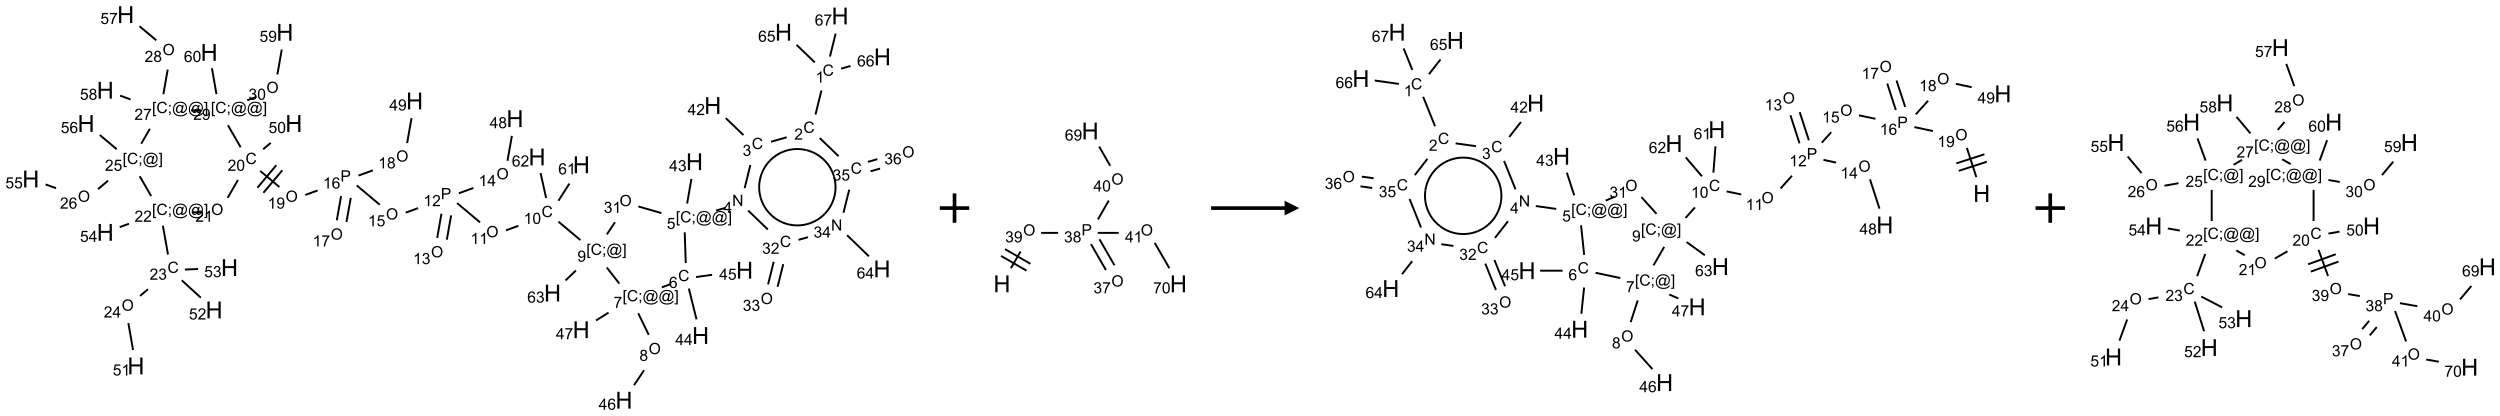 <?xml version="1.0" encoding="UTF-8"?>
<svg xmlns="http://www.w3.org/2000/svg" xmlns:xlink="http://www.w3.org/1999/xlink" width="1700" height="283" viewBox="0 0 1700 283">
<defs>
<g>
<g id="glyph-0-0">
<path d="M 1.332 0 L 1.332 -6.668 L 6.668 -6.668 L 6.668 0 Z M 1.5 -0.168 L 6.5 -0.168 L 6.5 -6.5 L 1.5 -6.5 Z M 1.5 -0.168 "/>
</g>
<g id="glyph-0-1">
<path d="M 6.27 -2.676 L 7.281 -2.422 C 7.07 -1.594 6.688 -0.961 6.137 -0.523 C 5.586 -0.086 4.914 0.129 4.121 0.129 C 3.297 0.129 2.629 -0.039 2.113 -0.371 C 1.598 -0.707 1.203 -1.191 0.934 -1.828 C 0.664 -2.465 0.531 -3.145 0.531 -3.875 C 0.531 -4.672 0.684 -5.363 0.988 -5.957 C 1.293 -6.547 1.723 -6.996 2.285 -7.305 C 2.844 -7.613 3.461 -7.766 4.137 -7.766 C 4.898 -7.766 5.543 -7.57 6.062 -7.184 C 6.582 -6.793 6.945 -6.246 7.152 -5.543 L 6.156 -5.309 C 5.98 -5.863 5.723 -6.266 5.387 -6.52 C 5.051 -6.773 4.625 -6.902 4.113 -6.902 C 3.527 -6.902 3.039 -6.762 2.645 -6.48 C 2.25 -6.199 1.973 -5.82 1.812 -5.348 C 1.652 -4.871 1.574 -4.383 1.574 -3.879 C 1.574 -3.23 1.668 -2.664 1.855 -2.18 C 2.047 -1.695 2.34 -1.332 2.738 -1.094 C 3.137 -0.855 3.57 -0.734 4.035 -0.734 C 4.602 -0.734 5.082 -0.898 5.473 -1.223 C 5.867 -1.551 6.133 -2.035 6.27 -2.676 Z M 6.27 -2.676 "/>
</g>
<g id="glyph-0-2">
<path d="M 3.973 0 L 3.035 0 L 3.035 -5.973 C 2.809 -5.758 2.516 -5.543 2.148 -5.328 C 1.781 -5.113 1.453 -4.953 1.16 -4.844 L 1.16 -5.75 C 1.684 -5.996 2.145 -6.297 2.535 -6.645 C 2.93 -6.996 3.207 -7.336 3.371 -7.668 L 3.973 -7.668 Z M 3.973 0 "/>
</g>
<g id="glyph-0-3">
<path d="M 5.371 -0.902 L 5.371 0 L 0.324 0 C 0.316 -0.227 0.352 -0.441 0.434 -0.652 C 0.562 -0.996 0.766 -1.332 1.051 -1.668 C 1.332 -2 1.742 -2.387 2.277 -2.824 C 3.105 -3.504 3.668 -4.043 3.957 -4.441 C 4.25 -4.84 4.395 -5.215 4.395 -5.566 C 4.395 -5.938 4.262 -6.254 3.996 -6.508 C 3.73 -6.762 3.387 -6.891 2.957 -6.891 C 2.508 -6.891 2.145 -6.754 1.875 -6.484 C 1.605 -6.215 1.469 -5.84 1.465 -5.359 L 0.5 -5.457 C 0.566 -6.176 0.812 -6.727 1.246 -7.102 C 1.676 -7.477 2.254 -7.668 2.98 -7.668 C 3.711 -7.668 4.293 -7.465 4.719 -7.059 C 5.145 -6.652 5.359 -6.148 5.359 -5.547 C 5.359 -5.242 5.297 -4.941 5.172 -4.645 C 5.047 -4.352 4.84 -4.039 4.551 -3.715 C 4.262 -3.387 3.777 -2.938 3.105 -2.371 C 2.543 -1.898 2.18 -1.578 2.02 -1.41 C 1.859 -1.242 1.73 -1.07 1.625 -0.902 Z M 5.371 -0.902 "/>
</g>
<g id="glyph-0-4">
<path d="M 0.449 -2.016 L 1.387 -2.141 C 1.492 -1.609 1.676 -1.227 1.934 -0.992 C 2.191 -0.758 2.508 -0.641 2.879 -0.641 C 3.32 -0.641 3.695 -0.793 3.996 -1.098 C 4.301 -1.402 4.453 -1.781 4.453 -2.234 C 4.453 -2.664 4.312 -3.02 4.031 -3.301 C 3.75 -3.578 3.391 -3.719 2.957 -3.719 C 2.781 -3.719 2.562 -3.684 2.297 -3.613 L 2.402 -4.438 C 2.465 -4.43 2.516 -4.426 2.551 -4.426 C 2.949 -4.426 3.312 -4.531 3.629 -4.738 C 3.949 -4.949 4.109 -5.27 4.109 -5.703 C 4.109 -6.047 3.992 -6.332 3.762 -6.559 C 3.527 -6.785 3.227 -6.895 2.859 -6.895 C 2.496 -6.895 2.191 -6.781 1.949 -6.551 C 1.707 -6.324 1.547 -5.98 1.48 -5.52 L 0.543 -5.688 C 0.656 -6.316 0.918 -6.805 1.324 -7.148 C 1.73 -7.492 2.234 -7.668 2.84 -7.668 C 3.254 -7.668 3.641 -7.578 3.988 -7.398 C 4.34 -7.219 4.609 -6.977 4.793 -6.668 C 4.98 -6.359 5.074 -6.031 5.074 -5.684 C 5.074 -5.352 4.984 -5.051 4.809 -4.781 C 4.629 -4.512 4.367 -4.297 4.02 -4.137 C 4.473 -4.031 4.824 -3.816 5.074 -3.488 C 5.324 -3.16 5.449 -2.75 5.449 -2.254 C 5.449 -1.59 5.203 -1.023 4.719 -0.559 C 4.234 -0.098 3.617 0.137 2.875 0.137 C 2.203 0.137 1.648 -0.062 1.207 -0.465 C 0.762 -0.863 0.512 -1.379 0.449 -2.016 Z M 0.449 -2.016 "/>
</g>
<g id="glyph-0-5">
<path d="M 3.449 0 L 3.449 -1.828 L 0.137 -1.828 L 0.137 -2.688 L 3.621 -7.637 L 4.387 -7.637 L 4.387 -2.688 L 5.418 -2.688 L 5.418 -1.828 L 4.387 -1.828 L 4.387 0 Z M 3.449 -2.688 L 3.449 -6.129 L 1.059 -2.688 Z M 3.449 -2.688 "/>
</g>
<g id="glyph-0-6">
<path d="M 0.812 0 L 0.812 -7.637 L 1.848 -7.637 L 5.859 -1.641 L 5.859 -7.637 L 6.828 -7.637 L 6.828 0 L 5.793 0 L 1.781 -6 L 1.781 0 Z M 0.812 0 "/>
</g>
<g id="glyph-0-7">
<path d="M 0.723 2.121 L 0.723 -7.637 L 2.793 -7.637 L 2.793 -6.859 L 1.66 -6.859 L 1.66 1.344 L 2.793 1.344 L 2.793 2.121 Z M 0.723 2.121 "/>
</g>
<g id="glyph-0-8">
<path d="M 0.949 -4.465 L 0.949 -5.531 L 2.016 -5.531 L 2.016 -4.465 Z M 0.949 0 L 0.949 -1.066 L 2.016 -1.066 L 2.016 0 C 2.016 0.391 1.945 0.711 1.809 0.949 C 1.668 1.191 1.449 1.379 1.145 1.512 L 0.887 1.109 C 1.082 1.023 1.23 0.895 1.324 0.727 C 1.418 0.559 1.469 0.316 1.48 0 Z M 0.949 0 "/>
</g>
<g id="glyph-0-9">
<path d="M 6.047 -0.848 C 5.82 -0.59 5.57 -0.379 5.289 -0.223 C 5.008 -0.062 4.73 0.016 4.449 0.016 C 4.141 0.016 3.84 -0.074 3.547 -0.254 C 3.254 -0.434 3.02 -0.715 2.836 -1.09 C 2.652 -1.465 2.562 -1.875 2.562 -2.324 C 2.562 -2.875 2.703 -3.43 2.988 -3.98 C 3.27 -4.535 3.621 -4.953 4.043 -5.23 C 4.461 -5.508 4.871 -5.645 5.266 -5.645 C 5.566 -5.645 5.855 -5.566 6.129 -5.41 C 6.402 -5.25 6.641 -5.012 6.84 -4.688 L 7.016 -5.496 L 7.949 -5.496 L 7.199 -2 C 7.094 -1.516 7.043 -1.246 7.043 -1.191 C 7.043 -1.098 7.078 -1.02 7.148 -0.949 C 7.219 -0.883 7.305 -0.848 7.406 -0.848 C 7.59 -0.848 7.832 -0.953 8.129 -1.168 C 8.527 -1.445 8.84 -1.816 9.07 -2.285 C 9.301 -2.75 9.418 -3.234 9.418 -3.73 C 9.418 -4.309 9.27 -4.852 8.973 -5.355 C 8.676 -5.859 8.23 -6.262 7.645 -6.562 C 7.055 -6.863 6.406 -7.016 5.691 -7.016 C 4.879 -7.016 4.137 -6.824 3.465 -6.445 C 2.793 -6.066 2.273 -5.52 1.902 -4.809 C 1.535 -4.098 1.348 -3.34 1.348 -2.527 C 1.348 -1.676 1.535 -0.941 1.902 -0.328 C 2.273 0.285 2.809 0.742 3.508 1.035 C 4.207 1.328 4.984 1.473 5.832 1.473 C 6.742 1.473 7.504 1.32 8.121 1.016 C 8.734 0.711 9.195 0.34 9.5 -0.098 L 10.441 -0.098 C 10.266 0.266 9.961 0.637 9.531 1.016 C 9.102 1.395 8.59 1.695 7.996 1.914 C 7.402 2.133 6.688 2.246 5.848 2.246 C 5.078 2.246 4.367 2.145 3.715 1.949 C 3.066 1.75 2.512 1.453 2.051 1.055 C 1.594 0.656 1.25 0.199 1.016 -0.316 C 0.723 -0.973 0.578 -1.684 0.578 -2.441 C 0.578 -3.289 0.75 -4.098 1.098 -4.863 C 1.523 -5.805 2.125 -6.527 2.902 -7.027 C 3.684 -7.527 4.629 -7.777 5.738 -7.777 C 6.602 -7.777 7.375 -7.602 8.059 -7.246 C 8.746 -6.895 9.285 -6.371 9.684 -5.672 C 10.02 -5.07 10.188 -4.418 10.188 -3.715 C 10.188 -2.707 9.832 -1.812 9.125 -1.031 C 8.492 -0.328 7.801 0.02 7.051 0.02 C 6.812 0.02 6.617 -0.016 6.473 -0.09 C 6.324 -0.16 6.215 -0.266 6.145 -0.402 C 6.102 -0.488 6.066 -0.637 6.047 -0.848 Z M 3.527 -2.262 C 3.527 -1.785 3.641 -1.414 3.863 -1.152 C 4.09 -0.887 4.348 -0.754 4.641 -0.754 C 4.836 -0.754 5.039 -0.812 5.254 -0.93 C 5.469 -1.047 5.676 -1.219 5.871 -1.449 C 6.066 -1.676 6.23 -1.969 6.355 -2.32 C 6.48 -2.672 6.543 -3.027 6.543 -3.379 C 6.543 -3.852 6.426 -4.219 6.191 -4.48 C 5.957 -4.738 5.672 -4.871 5.332 -4.871 C 5.109 -4.871 4.902 -4.812 4.707 -4.699 C 4.512 -4.586 4.32 -4.406 4.137 -4.156 C 3.953 -3.906 3.805 -3.602 3.691 -3.246 C 3.582 -2.887 3.527 -2.559 3.527 -2.262 Z M 3.527 -2.262 "/>
</g>
<g id="glyph-0-10">
<path d="M 2.27 2.121 L 0.203 2.121 L 0.203 1.344 L 1.332 1.344 L 1.332 -6.859 L 0.203 -6.859 L 0.203 -7.637 L 2.27 -7.637 Z M 2.27 2.121 "/>
</g>
<g id="glyph-0-11">
<path d="M 0.441 -2 L 1.426 -2.082 C 1.5 -1.605 1.668 -1.242 1.934 -1.004 C 2.199 -0.762 2.52 -0.641 2.895 -0.641 C 3.348 -0.641 3.73 -0.812 4.043 -1.152 C 4.355 -1.492 4.512 -1.941 4.512 -2.504 C 4.512 -3.039 4.359 -3.461 4.059 -3.77 C 3.758 -4.078 3.367 -4.234 2.879 -4.234 C 2.578 -4.234 2.305 -4.164 2.062 -4.027 C 1.82 -3.891 1.629 -3.715 1.488 -3.496 L 0.609 -3.609 L 1.348 -7.531 L 5.145 -7.531 L 5.145 -6.637 L 2.098 -6.637 L 1.688 -4.582 C 2.145 -4.902 2.625 -5.062 3.129 -5.062 C 3.797 -5.062 4.359 -4.832 4.816 -4.371 C 5.277 -3.91 5.504 -3.312 5.504 -2.59 C 5.504 -1.898 5.305 -1.301 4.902 -0.797 C 4.41 -0.18 3.742 0.129 2.895 0.129 C 2.199 0.129 1.633 -0.062 1.195 -0.453 C 0.758 -0.844 0.504 -1.359 0.441 -2 Z M 0.441 -2 "/>
</g>
<g id="glyph-0-12">
<path d="M 5.309 -5.766 L 4.375 -5.691 C 4.293 -6.059 4.172 -6.328 4.02 -6.496 C 3.766 -6.762 3.453 -6.895 3.082 -6.895 C 2.785 -6.895 2.523 -6.812 2.297 -6.645 C 2 -6.43 1.77 -6.117 1.598 -5.703 C 1.43 -5.289 1.34 -4.703 1.332 -3.938 C 1.559 -4.281 1.836 -4.535 2.16 -4.703 C 2.488 -4.871 2.828 -4.953 3.188 -4.953 C 3.812 -4.953 4.344 -4.723 4.785 -4.262 C 5.223 -3.801 5.441 -3.207 5.441 -2.48 C 5.441 -2 5.34 -1.555 5.133 -1.145 C 4.926 -0.73 4.641 -0.418 4.281 -0.199 C 3.922 0.02 3.512 0.129 3.051 0.129 C 2.27 0.129 1.633 -0.156 1.141 -0.73 C 0.648 -1.305 0.402 -2.254 0.402 -3.574 C 0.402 -5.051 0.672 -6.121 1.219 -6.793 C 1.695 -7.375 2.336 -7.668 3.141 -7.668 C 3.742 -7.668 4.234 -7.5 4.617 -7.16 C 5 -6.824 5.23 -6.359 5.309 -5.766 Z M 1.48 -2.473 C 1.48 -2.152 1.547 -1.844 1.684 -1.547 C 1.82 -1.25 2.016 -1.027 2.262 -0.871 C 2.508 -0.719 2.766 -0.641 3.035 -0.641 C 3.434 -0.641 3.773 -0.801 4.059 -1.121 C 4.344 -1.441 4.484 -1.875 4.484 -2.422 C 4.484 -2.949 4.344 -3.367 4.062 -3.668 C 3.781 -3.973 3.426 -4.125 3 -4.125 C 2.578 -4.125 2.219 -3.973 1.922 -3.668 C 1.625 -3.363 1.48 -2.969 1.48 -2.473 Z M 1.48 -2.473 "/>
</g>
<g id="glyph-0-13">
<path d="M 0.504 -6.637 L 0.504 -7.535 L 5.449 -7.535 L 5.449 -6.809 C 4.961 -6.289 4.48 -5.602 4.004 -4.746 C 3.527 -3.887 3.156 -3.004 2.895 -2.098 C 2.707 -1.461 2.59 -0.762 2.535 0 L 1.574 0 C 1.582 -0.602 1.703 -1.328 1.926 -2.176 C 2.152 -3.027 2.477 -3.848 2.898 -4.637 C 3.32 -5.426 3.77 -6.094 4.246 -6.637 Z M 0.504 -6.637 "/>
</g>
<g id="glyph-0-14">
<path d="M 0.516 -3.719 C 0.516 -4.984 0.855 -5.977 1.535 -6.695 C 2.215 -7.414 3.094 -7.77 4.172 -7.77 C 4.875 -7.77 5.512 -7.602 6.078 -7.266 C 6.645 -6.93 7.074 -6.461 7.371 -5.855 C 7.668 -5.254 7.816 -4.57 7.816 -3.809 C 7.816 -3.035 7.66 -2.34 7.348 -1.73 C 7.035 -1.117 6.594 -0.656 6.02 -0.34 C 5.449 -0.027 4.828 0.129 4.168 0.129 C 3.449 0.129 2.805 -0.043 2.238 -0.391 C 1.672 -0.738 1.246 -1.211 0.953 -1.812 C 0.66 -2.414 0.516 -3.047 0.516 -3.719 Z M 1.559 -3.703 C 1.559 -2.781 1.805 -2.059 2.301 -1.527 C 2.793 -1 3.414 -0.734 4.16 -0.734 C 4.922 -0.734 5.547 -1 6.039 -1.535 C 6.531 -2.07 6.777 -2.828 6.777 -3.812 C 6.777 -4.434 6.672 -4.977 6.461 -5.441 C 6.25 -5.902 5.945 -6.262 5.539 -6.52 C 5.133 -6.773 4.68 -6.902 4.176 -6.902 C 3.461 -6.902 2.848 -6.656 2.332 -6.164 C 1.816 -5.672 1.559 -4.852 1.559 -3.703 Z M 1.559 -3.703 "/>
</g>
<g id="glyph-0-15">
<path d="M 1.887 -4.141 C 1.496 -4.281 1.207 -4.484 1.02 -4.75 C 0.832 -5.016 0.738 -5.328 0.738 -5.699 C 0.738 -6.254 0.938 -6.719 1.34 -7.098 C 1.738 -7.477 2.27 -7.668 2.934 -7.668 C 3.598 -7.668 4.137 -7.473 4.543 -7.086 C 4.949 -6.699 5.152 -6.227 5.152 -5.672 C 5.152 -5.316 5.059 -5.008 4.871 -4.746 C 4.688 -4.484 4.406 -4.281 4.027 -4.141 C 4.496 -3.988 4.852 -3.742 5.098 -3.402 C 5.34 -3.062 5.465 -2.656 5.465 -2.184 C 5.465 -1.531 5.234 -0.98 4.77 -0.535 C 4.309 -0.09 3.703 0.129 2.949 0.129 C 2.195 0.129 1.586 -0.094 1.125 -0.539 C 0.664 -0.984 0.434 -1.543 0.434 -2.207 C 0.434 -2.703 0.559 -3.121 0.809 -3.457 C 1.062 -3.793 1.422 -4.02 1.887 -4.141 Z M 1.699 -5.73 C 1.699 -5.367 1.812 -5.074 2.047 -4.844 C 2.281 -4.613 2.582 -4.5 2.953 -4.5 C 3.312 -4.5 3.609 -4.613 3.84 -4.84 C 4.07 -5.066 4.188 -5.348 4.188 -5.676 C 4.188 -6.02 4.07 -6.309 3.832 -6.543 C 3.594 -6.777 3.297 -6.895 2.941 -6.895 C 2.586 -6.895 2.289 -6.781 2.051 -6.551 C 1.816 -6.324 1.699 -6.047 1.699 -5.73 Z M 1.395 -2.203 C 1.395 -1.938 1.461 -1.676 1.586 -1.426 C 1.711 -1.176 1.902 -0.984 2.152 -0.848 C 2.402 -0.711 2.672 -0.641 2.957 -0.641 C 3.406 -0.641 3.777 -0.785 4.066 -1.074 C 4.359 -1.363 4.504 -1.727 4.504 -2.172 C 4.504 -2.625 4.355 -2.996 4.055 -3.293 C 3.754 -3.586 3.379 -3.734 2.926 -3.734 C 2.484 -3.734 2.121 -3.59 1.832 -3.297 C 1.543 -3.004 1.395 -2.641 1.395 -2.203 Z M 1.395 -2.203 "/>
</g>
<g id="glyph-0-16">
<path d="M 0.582 -1.766 L 1.484 -1.848 C 1.562 -1.426 1.707 -1.117 1.922 -0.926 C 2.137 -0.734 2.414 -0.641 2.75 -0.641 C 3.039 -0.641 3.289 -0.707 3.508 -0.84 C 3.727 -0.973 3.902 -1.148 4.043 -1.367 C 4.18 -1.586 4.297 -1.887 4.391 -2.262 C 4.484 -2.637 4.531 -3.016 4.531 -3.406 C 4.531 -3.449 4.531 -3.512 4.527 -3.594 C 4.34 -3.297 4.082 -3.055 3.758 -2.867 C 3.434 -2.68 3.082 -2.59 2.703 -2.59 C 2.07 -2.59 1.535 -2.816 1.098 -3.277 C 0.66 -3.734 0.441 -4.34 0.441 -5.09 C 0.441 -5.863 0.672 -6.484 1.129 -6.957 C 1.586 -7.43 2.156 -7.668 2.844 -7.668 C 3.34 -7.668 3.793 -7.531 4.207 -7.266 C 4.617 -7 4.93 -6.617 5.145 -6.121 C 5.355 -5.629 5.465 -4.91 5.465 -3.973 C 5.465 -2.996 5.359 -2.223 5.145 -1.645 C 4.934 -1.066 4.617 -0.625 4.199 -0.324 C 3.781 -0.02 3.293 0.129 2.73 0.129 C 2.133 0.129 1.645 -0.035 1.266 -0.367 C 0.887 -0.699 0.66 -1.164 0.582 -1.766 Z M 4.422 -5.137 C 4.422 -5.676 4.277 -6.102 3.992 -6.418 C 3.707 -6.734 3.359 -6.891 2.957 -6.891 C 2.543 -6.891 2.18 -6.719 1.871 -6.379 C 1.562 -6.039 1.406 -5.598 1.406 -5.059 C 1.406 -4.57 1.555 -4.176 1.848 -3.871 C 2.141 -3.566 2.5 -3.418 2.934 -3.418 C 3.367 -3.418 3.723 -3.57 4.004 -3.871 C 4.281 -4.176 4.422 -4.598 4.422 -5.137 Z M 4.422 -5.137 "/>
</g>
<g id="glyph-0-17">
<path d="M 0.441 -3.766 C 0.441 -4.668 0.535 -5.395 0.723 -5.945 C 0.906 -6.496 1.184 -6.922 1.551 -7.219 C 1.918 -7.516 2.375 -7.668 2.934 -7.668 C 3.344 -7.668 3.703 -7.586 4.012 -7.418 C 4.32 -7.254 4.574 -7.016 4.777 -6.707 C 4.977 -6.395 5.137 -6.016 5.25 -5.57 C 5.363 -5.125 5.422 -4.523 5.422 -3.766 C 5.422 -2.871 5.328 -2.148 5.145 -1.598 C 4.961 -1.047 4.688 -0.621 4.32 -0.32 C 3.953 -0.02 3.492 0.129 2.934 0.129 C 2.195 0.129 1.617 -0.133 1.199 -0.66 C 0.695 -1.297 0.441 -2.332 0.441 -3.766 Z M 1.406 -3.766 C 1.406 -2.512 1.555 -1.68 1.848 -1.262 C 2.141 -0.848 2.5 -0.641 2.934 -0.641 C 3.363 -0.641 3.727 -0.848 4.02 -1.266 C 4.312 -1.684 4.457 -2.516 4.457 -3.766 C 4.457 -5.023 4.312 -5.859 4.02 -6.27 C 3.727 -6.684 3.359 -6.891 2.922 -6.891 C 2.492 -6.891 2.148 -6.707 1.891 -6.344 C 1.566 -5.879 1.406 -5.02 1.406 -3.766 Z M 1.406 -3.766 "/>
</g>
<g id="glyph-0-18">
<path d="M 0.824 0 L 0.824 -7.637 L 3.703 -7.637 C 4.211 -7.637 4.598 -7.609 4.863 -7.562 C 5.238 -7.5 5.555 -7.383 5.809 -7.207 C 6.062 -7.031 6.266 -6.785 6.418 -6.469 C 6.574 -6.152 6.652 -5.805 6.652 -5.426 C 6.652 -4.777 6.445 -4.227 6.031 -3.777 C 5.617 -3.328 4.871 -3.105 3.793 -3.105 L 1.832 -3.105 L 1.832 0 Z M 1.832 -4.004 L 3.809 -4.004 C 4.461 -4.004 4.922 -4.125 5.199 -4.371 C 5.473 -4.613 5.609 -4.953 5.609 -5.395 C 5.609 -5.715 5.527 -5.988 5.367 -6.215 C 5.207 -6.441 4.992 -6.594 4.73 -6.668 C 4.559 -6.711 4.246 -6.734 3.785 -6.734 L 1.832 -6.734 Z M 1.832 -4.004 "/>
</g>
<g id="glyph-1-0">
<path d="M 2 0 L 2 -10 L 10 -10 L 10 0 Z M 2.25 -0.25 L 9.75 -0.25 L 9.75 -9.75 L 2.25 -9.75 Z M 2.25 -0.25 "/>
</g>
<g id="glyph-1-1">
<path d="M 1.281 0 L 1.281 -11.453 L 2.797 -11.453 L 2.797 -6.75 L 8.75 -6.75 L 8.75 -11.453 L 10.266 -11.453 L 10.266 0 L 8.75 0 L 8.75 -5.398 L 2.797 -5.398 L 2.797 0 Z M 1.281 0 "/>
</g>
</g>
</defs>
<path fill="none" stroke-width="0.033" stroke-linecap="butt" stroke-linejoin="miter" stroke="rgb(0%, 0%, 0%)" stroke-opacity="1" stroke-miterlimit="10" d="M 13.442 1.288 L 13.34 1.699 " transform="matrix(40, 0, 0, 40, 20.922, 9.947)"/>
<path fill="none" stroke-width="0.033" stroke-linecap="butt" stroke-linejoin="miter" stroke="rgb(0%, 0%, 0%)" stroke-opacity="1" stroke-miterlimit="10" d="M 12.851 2.085 L 12.584 2.161 " transform="matrix(40, 0, 0, 40, 20.922, 9.947)"/>
<path fill="none" stroke-width="0.033" stroke-linecap="butt" stroke-linejoin="miter" stroke="rgb(0%, 0%, 0%)" stroke-opacity="1" stroke-miterlimit="10" d="M 12.115 2.048 L 11.815 1.759 " transform="matrix(40, 0, 0, 40, 20.922, 9.947)"/>
<path fill="none" stroke-width="0.033" stroke-linecap="butt" stroke-linejoin="miter" stroke="rgb(0%, 0%, 0%)" stroke-opacity="1" stroke-miterlimit="10" d="M 12.233 2.557 L 12.136 2.949 " transform="matrix(40, 0, 0, 40, 20.922, 9.947)"/>
<path fill="none" stroke-width="0.033" stroke-linecap="butt" stroke-linejoin="miter" stroke="rgb(0%, 0%, 0%)" stroke-opacity="1" stroke-miterlimit="10" d="M 11.811 3.284 L 11.651 3.33 " transform="matrix(40, 0, 0, 40, 20.922, 9.947)"/>
<path fill="none" stroke-width="0.033" stroke-linecap="butt" stroke-linejoin="miter" stroke="rgb(0%, 0%, 0%)" stroke-opacity="1" stroke-miterlimit="10" d="M 11.158 3.211 L 11.231 2.793 " transform="matrix(40, 0, 0, 40, 20.922, 9.947)"/>
<path fill="none" stroke-width="0.033" stroke-linecap="butt" stroke-linejoin="miter" stroke="rgb(0%, 0%, 0%)" stroke-opacity="1" stroke-miterlimit="10" d="M 11.117 3.701 L 11.135 4.223 " transform="matrix(40, 0, 0, 40, 20.922, 9.947)"/>
<path fill="none" stroke-width="0.033" stroke-linecap="butt" stroke-linejoin="miter" stroke="rgb(0%, 0%, 0%)" stroke-opacity="1" stroke-miterlimit="10" d="M 11.187 4.657 L 11.318 5.18 " transform="matrix(40, 0, 0, 40, 20.922, 9.947)"/>
<path fill="none" stroke-width="0.033" stroke-linecap="butt" stroke-linejoin="miter" stroke="rgb(0%, 0%, 0%)" stroke-opacity="1" stroke-miterlimit="10" d="M 11.31 4.461 L 11.583 4.423 " transform="matrix(40, 0, 0, 40, 20.922, 9.947)"/>
<path fill="none" stroke-width="0.033" stroke-linecap="butt" stroke-linejoin="miter" stroke="rgb(0%, 0%, 0%)" stroke-opacity="1" stroke-miterlimit="10" d="M 10.884 4.579 L 10.728 4.636 " transform="matrix(40, 0, 0, 40, 20.922, 9.947)"/>
<path fill="none" stroke-width="0.033" stroke-linecap="butt" stroke-linejoin="miter" stroke="rgb(0%, 0%, 0%)" stroke-opacity="1" stroke-miterlimit="10" d="M 10.326 5.076 L 10.506 5.444 " transform="matrix(40, 0, 0, 40, 20.922, 9.947)"/>
<path fill="none" stroke-width="0.033" stroke-linecap="butt" stroke-linejoin="miter" stroke="rgb(0%, 0%, 0%)" stroke-opacity="1" stroke-miterlimit="10" d="M 10.427 6.045 L 10.256 6.299 " transform="matrix(40, 0, 0, 40, 20.922, 9.947)"/>
<path fill="none" stroke-width="0.033" stroke-linecap="butt" stroke-linejoin="miter" stroke="rgb(0%, 0%, 0%)" stroke-opacity="1" stroke-miterlimit="10" d="M 9.822 5.066 L 9.609 5.199 " transform="matrix(40, 0, 0, 40, 20.922, 9.947)"/>
<path fill="none" stroke-width="0.033" stroke-linecap="butt" stroke-linejoin="miter" stroke="rgb(0%, 0%, 0%)" stroke-opacity="1" stroke-miterlimit="10" d="M 10.006 4.573 L 9.792 4.299 " transform="matrix(40, 0, 0, 40, 20.922, 9.947)"/>
<path fill="none" stroke-width="0.033" stroke-linecap="butt" stroke-linejoin="miter" stroke="rgb(0%, 0%, 0%)" stroke-opacity="1" stroke-miterlimit="10" d="M 9.344 3.833 L 8.97 3.519 " transform="matrix(40, 0, 0, 40, 20.922, 9.947)"/>
<path fill="none" stroke-width="0.033" stroke-linecap="butt" stroke-linejoin="miter" stroke="rgb(0%, 0%, 0%)" stroke-opacity="1" stroke-miterlimit="10" d="M 8.289 3.59 L 8.079 3.667 " transform="matrix(40, 0, 0, 40, 20.922, 9.947)"/>
<path fill="none" stroke-width="0.033" stroke-linecap="butt" stroke-linejoin="miter" stroke="rgb(0%, 0%, 0%)" stroke-opacity="1" stroke-miterlimit="10" d="M 7.638 3.532 L 7.247 3.204 " transform="matrix(40, 0, 0, 40, 20.922, 9.947)"/>
<path fill="none" stroke-width="0.033" stroke-linecap="butt" stroke-linejoin="miter" stroke="rgb(0%, 0%, 0%)" stroke-opacity="1" stroke-miterlimit="10" d="M 6.982 3.384 L 6.909 3.797 " transform="matrix(40, 0, 0, 40, 20.922, 9.947)"/>
<path fill="none" stroke-width="0.033" stroke-linecap="butt" stroke-linejoin="miter" stroke="rgb(0%, 0%, 0%)" stroke-opacity="1" stroke-miterlimit="10" d="M 7.146 3.413 L 7.073 3.826 " transform="matrix(40, 0, 0, 40, 20.922, 9.947)"/>
<path fill="none" stroke-width="0.033" stroke-linecap="butt" stroke-linejoin="miter" stroke="rgb(0%, 0%, 0%)" stroke-opacity="1" stroke-miterlimit="10" d="M 7.277 3.037 L 7.524 2.947 " transform="matrix(40, 0, 0, 40, 20.922, 9.947)"/>
<path fill="none" stroke-width="0.033" stroke-linecap="butt" stroke-linejoin="miter" stroke="rgb(0%, 0%, 0%)" stroke-opacity="1" stroke-miterlimit="10" d="M 8.104 2.485 L 8.179 2.061 " transform="matrix(40, 0, 0, 40, 20.922, 9.947)"/>
<path fill="none" stroke-width="0.033" stroke-linecap="butt" stroke-linejoin="miter" stroke="rgb(0%, 0%, 0%)" stroke-opacity="1" stroke-miterlimit="10" d="M 6.585 3.289 L 6.374 3.366 " transform="matrix(40, 0, 0, 40, 20.922, 9.947)"/>
<path fill="none" stroke-width="0.033" stroke-linecap="butt" stroke-linejoin="miter" stroke="rgb(0%, 0%, 0%)" stroke-opacity="1" stroke-miterlimit="10" d="M 5.933 3.232 L 5.542 2.904 " transform="matrix(40, 0, 0, 40, 20.922, 9.947)"/>
<path fill="none" stroke-width="0.033" stroke-linecap="butt" stroke-linejoin="miter" stroke="rgb(0%, 0%, 0%)" stroke-opacity="1" stroke-miterlimit="10" d="M 5.275 3.086 L 5.203 3.496 " transform="matrix(40, 0, 0, 40, 20.922, 9.947)"/>
<path fill="none" stroke-width="0.033" stroke-linecap="butt" stroke-linejoin="miter" stroke="rgb(0%, 0%, 0%)" stroke-opacity="1" stroke-miterlimit="10" d="M 5.44 3.115 L 5.367 3.525 " transform="matrix(40, 0, 0, 40, 20.922, 9.947)"/>
<path fill="none" stroke-width="0.033" stroke-linecap="butt" stroke-linejoin="miter" stroke="rgb(0%, 0%, 0%)" stroke-opacity="1" stroke-miterlimit="10" d="M 5.571 2.736 L 5.816 2.647 " transform="matrix(40, 0, 0, 40, 20.922, 9.947)"/>
<path fill="none" stroke-width="0.033" stroke-linecap="butt" stroke-linejoin="miter" stroke="rgb(0%, 0%, 0%)" stroke-opacity="1" stroke-miterlimit="10" d="M 6.398 2.184 L 6.473 1.76 " transform="matrix(40, 0, 0, 40, 20.922, 9.947)"/>
<path fill="none" stroke-width="0.033" stroke-linecap="butt" stroke-linejoin="miter" stroke="rgb(0%, 0%, 0%)" stroke-opacity="1" stroke-miterlimit="10" d="M 4.877 2.989 L 4.668 3.065 " transform="matrix(40, 0, 0, 40, 20.922, 9.947)"/>
<path fill="none" stroke-width="0.033" stroke-linecap="butt" stroke-linejoin="miter" stroke="rgb(0%, 0%, 0%)" stroke-opacity="1" stroke-miterlimit="10" d="M 4.227 2.931 L 3.902 2.658 " transform="matrix(40, 0, 0, 40, 20.922, 9.947)"/>
<path fill="none" stroke-width="0.033" stroke-linecap="butt" stroke-linejoin="miter" stroke="rgb(0%, 0%, 0%)" stroke-opacity="1" stroke-miterlimit="10" d="M 4.174 2.56 L 3.853 2.943 " transform="matrix(40, 0, 0, 40, 20.922, 9.947)"/>
<path fill="none" stroke-width="0.033" stroke-linecap="butt" stroke-linejoin="miter" stroke="rgb(0%, 0%, 0%)" stroke-opacity="1" stroke-miterlimit="10" d="M 4.276 2.646 L 3.955 3.029 " transform="matrix(40, 0, 0, 40, 20.922, 9.947)"/>
<path fill="none" stroke-width="0.033" stroke-linecap="butt" stroke-linejoin="miter" stroke="rgb(0%, 0%, 0%)" stroke-opacity="1" stroke-miterlimit="10" d="M 3.951 2.288 L 4.08 2.18 " transform="matrix(40, 0, 0, 40, 20.922, 9.947)"/>
<path fill="none" stroke-width="0.033" stroke-linecap="butt" stroke-linejoin="miter" stroke="rgb(0%, 0%, 0%)" stroke-opacity="1" stroke-miterlimit="10" d="M 3.523 2.81 L 3.347 3.115 " transform="matrix(40, 0, 0, 40, 20.922, 9.947)"/>
<path fill="none" stroke-width="0.033" stroke-linecap="butt" stroke-linejoin="miter" stroke="rgb(0%, 0%, 0%)" stroke-opacity="1" stroke-miterlimit="10" d="M 2.905 3.36 L 2.739 3.36 " transform="matrix(40, 0, 0, 40, 20.922, 9.947)"/>
<path fill="none" stroke-width="0.033" stroke-linecap="butt" stroke-linejoin="miter" stroke="rgb(0%, 0%, 0%)" stroke-opacity="1" stroke-miterlimit="10" d="M 2.246 3.588 L 2.333 4.079 " transform="matrix(40, 0, 0, 40, 20.922, 9.947)"/>
<path fill="none" stroke-width="0.033" stroke-linecap="butt" stroke-linejoin="miter" stroke="rgb(0%, 0%, 0%)" stroke-opacity="1" stroke-miterlimit="10" d="M 1.993 4.668 L 1.858 4.782 " transform="matrix(40, 0, 0, 40, 20.922, 9.947)"/>
<path fill="none" stroke-width="0.033" stroke-linecap="butt" stroke-linejoin="miter" stroke="rgb(0%, 0%, 0%)" stroke-opacity="1" stroke-miterlimit="10" d="M 1.659 5.244 L 1.739 5.702 " transform="matrix(40, 0, 0, 40, 20.922, 9.947)"/>
<path fill="none" stroke-width="0.033" stroke-linecap="butt" stroke-linejoin="miter" stroke="rgb(0%, 0%, 0%)" stroke-opacity="1" stroke-miterlimit="10" d="M 2.567 4.516 L 2.89 4.812 " transform="matrix(40, 0, 0, 40, 20.922, 9.947)"/>
<path fill="none" stroke-width="0.033" stroke-linecap="butt" stroke-linejoin="miter" stroke="rgb(0%, 0%, 0%)" stroke-opacity="1" stroke-miterlimit="10" d="M 2.62 4.334 L 2.845 4.324 " transform="matrix(40, 0, 0, 40, 20.922, 9.947)"/>
<path fill="none" stroke-width="0.033" stroke-linecap="butt" stroke-linejoin="miter" stroke="rgb(0%, 0%, 0%)" stroke-opacity="1" stroke-miterlimit="10" d="M 1.669 3.555 L 1.512 3.612 " transform="matrix(40, 0, 0, 40, 20.922, 9.947)"/>
<path fill="none" stroke-width="0.033" stroke-linecap="butt" stroke-linejoin="miter" stroke="rgb(0%, 0%, 0%)" stroke-opacity="1" stroke-miterlimit="10" d="M 2.047 3.085 L 1.852 2.747 " transform="matrix(40, 0, 0, 40, 20.922, 9.947)"/>
<path fill="none" stroke-width="0.033" stroke-linecap="butt" stroke-linejoin="miter" stroke="rgb(0%, 0%, 0%)" stroke-opacity="1" stroke-miterlimit="10" d="M 1.315 2.822 L 1.143 2.966 " transform="matrix(40, 0, 0, 40, 20.922, 9.947)"/>
<path fill="none" stroke-width="0.033" stroke-linecap="butt" stroke-linejoin="miter" stroke="rgb(0%, 0%, 0%)" stroke-opacity="1" stroke-miterlimit="10" d="M 0.43 2.951 L 0.252 2.886 " transform="matrix(40, 0, 0, 40, 20.922, 9.947)"/>
<path fill="none" stroke-width="0.033" stroke-linecap="butt" stroke-linejoin="miter" stroke="rgb(0%, 0%, 0%)" stroke-opacity="1" stroke-miterlimit="10" d="M 1.461 2.288 L 1.174 2.047 " transform="matrix(40, 0, 0, 40, 20.922, 9.947)"/>
<path fill="none" stroke-width="0.033" stroke-linecap="butt" stroke-linejoin="miter" stroke="rgb(0%, 0%, 0%)" stroke-opacity="1" stroke-miterlimit="10" d="M 1.878 2.194 L 2.025 1.941 " transform="matrix(40, 0, 0, 40, 20.922, 9.947)"/>
<path fill="none" stroke-width="0.033" stroke-linecap="butt" stroke-linejoin="miter" stroke="rgb(0%, 0%, 0%)" stroke-opacity="1" stroke-miterlimit="10" d="M 2.254 1.353 L 2.328 0.934 " transform="matrix(40, 0, 0, 40, 20.922, 9.947)"/>
<path fill="none" stroke-width="0.033" stroke-linecap="butt" stroke-linejoin="miter" stroke="rgb(0%, 0%, 0%)" stroke-opacity="1" stroke-miterlimit="10" d="M 2.134 0.437 L 1.848 0.197 " transform="matrix(40, 0, 0, 40, 20.922, 9.947)"/>
<path fill="none" stroke-width="0.033" stroke-linecap="butt" stroke-linejoin="miter" stroke="rgb(0%, 0%, 0%)" stroke-opacity="1" stroke-miterlimit="10" d="M 1.696 1.442 L 1.519 1.377 " transform="matrix(40, 0, 0, 40, 20.922, 9.947)"/>
<path fill="none" stroke-width="0.033" stroke-linecap="butt" stroke-linejoin="miter" stroke="rgb(0%, 0%, 0%)" stroke-opacity="1" stroke-miterlimit="10" d="M 2.725 1.628 L 2.892 1.628 " transform="matrix(40, 0, 0, 40, 20.922, 9.947)"/>
<path fill="none" stroke-width="0.033" stroke-linecap="butt" stroke-linejoin="miter" stroke="rgb(0%, 0%, 0%)" stroke-opacity="1" stroke-miterlimit="10" d="M 3.352 1.881 L 3.568 2.255 " transform="matrix(40, 0, 0, 40, 20.922, 9.947)"/>
<path fill="none" stroke-width="0.033" stroke-linecap="butt" stroke-linejoin="miter" stroke="rgb(0%, 0%, 0%)" stroke-opacity="1" stroke-miterlimit="10" d="M 3.68 1.455 L 3.837 1.398 " transform="matrix(40, 0, 0, 40, 20.922, 9.947)"/>
<path fill="none" stroke-width="0.033" stroke-linecap="butt" stroke-linejoin="miter" stroke="rgb(0%, 0%, 0%)" stroke-opacity="1" stroke-miterlimit="10" d="M 4.193 1.017 L 4.267 0.593 " transform="matrix(40, 0, 0, 40, 20.922, 9.947)"/>
<path fill="none" stroke-width="0.033" stroke-linecap="butt" stroke-linejoin="miter" stroke="rgb(0%, 0%, 0%)" stroke-opacity="1" stroke-miterlimit="10" d="M 3.157 1.353 L 3.08 0.912 " transform="matrix(40, 0, 0, 40, 20.922, 9.947)"/>
<path fill="none" stroke-width="0.033" stroke-linecap="butt" stroke-linejoin="miter" stroke="rgb(0%, 0%, 0%)" stroke-opacity="1" stroke-miterlimit="10" d="M 8.97 3.165 L 9.157 2.872 " transform="matrix(40, 0, 0, 40, 20.922, 9.947)"/>
<path fill="none" stroke-width="0.033" stroke-linecap="butt" stroke-linejoin="miter" stroke="rgb(0%, 0%, 0%)" stroke-opacity="1" stroke-miterlimit="10" d="M 8.761 3.118 L 8.667 2.693 " transform="matrix(40, 0, 0, 40, 20.922, 9.947)"/>
<path fill="none" stroke-width="0.033" stroke-linecap="butt" stroke-linejoin="miter" stroke="rgb(0%, 0%, 0%)" stroke-opacity="1" stroke-miterlimit="10" d="M 9.267 4.35 L 9.091 4.519 " transform="matrix(40, 0, 0, 40, 20.922, 9.947)"/>
<path fill="none" stroke-width="0.033" stroke-linecap="butt" stroke-linejoin="miter" stroke="rgb(0%, 0%, 0%)" stroke-opacity="1" stroke-miterlimit="10" d="M 9.793 3.736 L 9.932 3.53 " transform="matrix(40, 0, 0, 40, 20.922, 9.947)"/>
<path fill="none" stroke-width="0.033" stroke-linecap="butt" stroke-linejoin="miter" stroke="rgb(0%, 0%, 0%)" stroke-opacity="1" stroke-miterlimit="10" d="M 10.329 3.261 L 10.721 3.374 " transform="matrix(40, 0, 0, 40, 20.922, 9.947)"/>
<path fill="none" stroke-width="0.033" stroke-linecap="butt" stroke-linejoin="miter" stroke="rgb(0%, 0%, 0%)" stroke-opacity="1" stroke-miterlimit="10" d="M 12.196 3.331 L 12.53 3.653 " transform="matrix(40, 0, 0, 40, 20.922, 9.947)"/>
<path fill="none" stroke-width="0.033" stroke-linecap="butt" stroke-linejoin="miter" stroke="rgb(0%, 0%, 0%)" stroke-opacity="1" stroke-miterlimit="10" d="M 12.63 4.202 L 12.534 4.586 " transform="matrix(40, 0, 0, 40, 20.922, 9.947)"/>
<path fill="none" stroke-width="0.033" stroke-linecap="butt" stroke-linejoin="miter" stroke="rgb(0%, 0%, 0%)" stroke-opacity="1" stroke-miterlimit="10" d="M 12.792 4.242 L 12.696 4.627 " transform="matrix(40, 0, 0, 40, 20.922, 9.947)"/>
<path fill="none" stroke-width="0.033" stroke-linecap="butt" stroke-linejoin="miter" stroke="rgb(0%, 0%, 0%)" stroke-opacity="1" stroke-miterlimit="10" d="M 13.052 3.829 L 13.212 3.783 " transform="matrix(40, 0, 0, 40, 20.922, 9.947)"/>
<path fill="none" stroke-width="0.033" stroke-linecap="butt" stroke-linejoin="miter" stroke="rgb(0%, 0%, 0%)" stroke-opacity="1" stroke-miterlimit="10" d="M 13.877 3.75 L 14.249 4.109 " transform="matrix(40, 0, 0, 40, 20.922, 9.947)"/>
<path fill="none" stroke-width="0.033" stroke-linecap="butt" stroke-linejoin="miter" stroke="rgb(0%, 0%, 0%)" stroke-opacity="1" stroke-miterlimit="10" d="M 13.816 3.368 L 13.914 2.976 " transform="matrix(40, 0, 0, 40, 20.922, 9.947)"/>
<path fill="none" stroke-width="0.033" stroke-linecap="butt" stroke-linejoin="miter" stroke="rgb(0%, 0%, 0%)" stroke-opacity="1" stroke-miterlimit="10" d="M 13.733 2.407 L 13.412 2.098 " transform="matrix(40, 0, 0, 40, 20.922, 9.947)"/>
<path fill="none" stroke-width="0.033" stroke-linecap="butt" stroke-linejoin="miter" stroke="rgb(0%, 0%, 0%)" stroke-opacity="1" stroke-miterlimit="10" d="M 14.278 2.663 L 14.438 2.617 " transform="matrix(40, 0, 0, 40, 20.922, 9.947)"/>
<path fill="none" stroke-width="0.033" stroke-linecap="butt" stroke-linejoin="miter" stroke="rgb(0%, 0%, 0%)" stroke-opacity="1" stroke-miterlimit="10" d="M 14.232 2.503 L 14.392 2.457 " transform="matrix(40, 0, 0, 40, 20.922, 9.947)"/>
<path fill="none" stroke-width="0.033" stroke-linecap="butt" stroke-linejoin="miter" stroke="rgb(0%, 0%, 0%)" stroke-opacity="1" stroke-miterlimit="10" d="M 13.328 0.812 L 13.018 0.513 " transform="matrix(40, 0, 0, 40, 20.922, 9.947)"/>
<path fill="none" stroke-width="0.033" stroke-linecap="butt" stroke-linejoin="miter" stroke="rgb(0%, 0%, 0%)" stroke-opacity="1" stroke-miterlimit="10" d="M 13.775 0.919 L 13.935 0.873 " transform="matrix(40, 0, 0, 40, 20.922, 9.947)"/>
<path fill="none" stroke-width="0.033" stroke-linecap="butt" stroke-linejoin="miter" stroke="rgb(0%, 0%, 0%)" stroke-opacity="1" stroke-miterlimit="10" d="M 13.586 0.713 L 13.683 0.322 " transform="matrix(40, 0, 0, 40, 20.922, 9.947)"/>
<path fill="none" stroke-width="0.033" stroke-linecap="butt" stroke-linejoin="miter" stroke="rgb(0%, 0%, 0%)" stroke-opacity="1" stroke-miterlimit="10" d="M 12.565 2.483 C 12.726 2.316 12.964 2.248 13.189 2.304 " transform="matrix(40, 0, 0, 40, 20.922, 9.947)"/>
<path fill="none" stroke-width="0.033" stroke-linecap="butt" stroke-linejoin="miter" stroke="rgb(0%, 0%, 0%)" stroke-opacity="1" stroke-miterlimit="10" d="M 12.408 3.113 C 12.344 2.89 12.404 2.65 12.565 2.483 " transform="matrix(40, 0, 0, 40, 20.922, 9.947)"/>
<path fill="none" stroke-width="0.033" stroke-linecap="butt" stroke-linejoin="miter" stroke="rgb(0%, 0%, 0%)" stroke-opacity="1" stroke-miterlimit="10" d="M 12.875 3.564 C 12.65 3.508 12.472 3.336 12.408 3.113 " transform="matrix(40, 0, 0, 40, 20.922, 9.947)"/>
<path fill="none" stroke-width="0.033" stroke-linecap="butt" stroke-linejoin="miter" stroke="rgb(0%, 0%, 0%)" stroke-opacity="1" stroke-miterlimit="10" d="M 13.499 3.385 C 13.338 3.552 13.1 3.62 12.875 3.564 " transform="matrix(40, 0, 0, 40, 20.922, 9.947)"/>
<path fill="none" stroke-width="0.033" stroke-linecap="butt" stroke-linejoin="miter" stroke="rgb(0%, 0%, 0%)" stroke-opacity="1" stroke-miterlimit="10" d="M 13.656 2.755 C 13.72 2.978 13.66 3.218 13.499 3.385 " transform="matrix(40, 0, 0, 40, 20.922, 9.947)"/>
<path fill="none" stroke-width="0.033" stroke-linecap="butt" stroke-linejoin="miter" stroke="rgb(0%, 0%, 0%)" stroke-opacity="1" stroke-miterlimit="10" d="M 13.189 2.304 C 13.414 2.36 13.592 2.532 13.656 2.755 " transform="matrix(40, 0, 0, 40, 20.922, 9.947)"/>
<g fill="rgb(0%, 0%, 0%)" fill-opacity="1">
<use xlink:href="#glyph-0-1" x="559.336" y="51.531"/>
</g>
<g fill="rgb(0%, 0%, 0%)" fill-opacity="1">
<use xlink:href="#glyph-0-2" x="554.559" y="56.164"/>
</g>
<g fill="rgb(0%, 0%, 0%)" fill-opacity="1">
<use xlink:href="#glyph-0-1" x="546.285" y="90.34"/>
</g>
<g fill="rgb(0%, 0%, 0%)" fill-opacity="1">
<use xlink:href="#glyph-0-3" x="540.113" y="94.977"/>
</g>
<g fill="rgb(0%, 0%, 0%)" fill-opacity="1">
<use xlink:href="#glyph-0-1" x="511.211" y="101.367"/>
</g>
<g fill="rgb(0%, 0%, 0%)" fill-opacity="1">
<use xlink:href="#glyph-0-4" x="504.957" y="106.004"/>
</g>
<g fill="rgb(0%, 0%, 0%)" fill-opacity="1">
<use xlink:href="#glyph-1-1" x="478.883" y="77.465"/>
</g>
<g fill="rgb(0%, 0%, 0%)" fill-opacity="1">
<use xlink:href="#glyph-0-5" x="467.527" y="78.258"/>
<use xlink:href="#glyph-0-3" x="473.46" y="78.258"/>
</g>
<g fill="rgb(0%, 0%, 0%)" fill-opacity="1">
<use xlink:href="#glyph-0-6" x="497.875" y="140.047"/>
</g>
<g fill="rgb(0%, 0%, 0%)" fill-opacity="1">
<use xlink:href="#glyph-0-5" x="491.938" y="144.785"/>
</g>
<g fill="rgb(0%, 0%, 0%)" fill-opacity="1">
<use xlink:href="#glyph-0-7" x="459.512" y="151.211"/>
<use xlink:href="#glyph-0-1" x="462.475" y="151.211"/>
<use xlink:href="#glyph-0-8" x="470.178" y="151.211"/>
<use xlink:href="#glyph-0-9" x="473.142" y="151.211"/>
<use xlink:href="#glyph-0-9" x="483.97" y="151.211"/>
<use xlink:href="#glyph-0-10" x="494.798" y="151.211"/>
</g>
<g fill="rgb(0%, 0%, 0%)" fill-opacity="1">
<use xlink:href="#glyph-0-11" x="453.398" y="155.707"/>
</g>
<g fill="rgb(0%, 0%, 0%)" fill-opacity="1">
<use xlink:href="#glyph-1-1" x="466.473" y="115.695"/>
</g>
<g fill="rgb(0%, 0%, 0%)" fill-opacity="1">
<use xlink:href="#glyph-0-5" x="455.039" y="116.488"/>
<use xlink:href="#glyph-0-4" x="460.971" y="116.488"/>
</g>
<g fill="rgb(0%, 0%, 0%)" fill-opacity="1">
<use xlink:href="#glyph-0-1" x="461.102" y="191.18"/>
</g>
<g fill="rgb(0%, 0%, 0%)" fill-opacity="1">
<use xlink:href="#glyph-0-12" x="454.855" y="195.816"/>
</g>
<g fill="rgb(0%, 0%, 0%)" fill-opacity="1">
<use xlink:href="#glyph-1-1" x="470.602" y="233.875"/>
</g>
<g fill="rgb(0%, 0%, 0%)" fill-opacity="1">
<use xlink:href="#glyph-0-5" x="459.199" y="234.637"/>
<use xlink:href="#glyph-0-5" x="465.132" y="234.637"/>
</g>
<g fill="rgb(0%, 0%, 0%)" fill-opacity="1">
<use xlink:href="#glyph-1-1" x="500.535" y="189.496"/>
</g>
<g fill="rgb(0%, 0%, 0%)" fill-opacity="1">
<use xlink:href="#glyph-0-5" x="489.043" y="190.258"/>
<use xlink:href="#glyph-0-11" x="494.975" y="190.258"/>
</g>
<g fill="rgb(0%, 0%, 0%)" fill-opacity="1">
<use xlink:href="#glyph-0-7" x="423.32" y="204.867"/>
<use xlink:href="#glyph-0-1" x="426.284" y="204.867"/>
<use xlink:href="#glyph-0-8" x="433.987" y="204.867"/>
<use xlink:href="#glyph-0-9" x="436.951" y="204.867"/>
<use xlink:href="#glyph-0-9" x="447.779" y="204.867"/>
<use xlink:href="#glyph-0-10" x="458.607" y="204.867"/>
</g>
<g fill="rgb(0%, 0%, 0%)" fill-opacity="1">
<use xlink:href="#glyph-0-13" x="417.262" y="209.367"/>
</g>
<g fill="rgb(0%, 0%, 0%)" fill-opacity="1">
<use xlink:href="#glyph-0-14" x="441.066" y="240.816"/>
</g>
<g fill="rgb(0%, 0%, 0%)" fill-opacity="1">
<use xlink:href="#glyph-0-15" x="434.785" y="245.449"/>
</g>
<g fill="rgb(0%, 0%, 0%)" fill-opacity="1">
<use xlink:href="#glyph-1-1" x="418.504" y="277.855"/>
</g>
<g fill="rgb(0%, 0%, 0%)" fill-opacity="1">
<use xlink:href="#glyph-0-5" x="407.074" y="278.648"/>
<use xlink:href="#glyph-0-12" x="413.007" y="278.648"/>
</g>
<g fill="rgb(0%, 0%, 0%)" fill-opacity="1">
<use xlink:href="#glyph-1-1" x="389.414" y="229.941"/>
</g>
<g fill="rgb(0%, 0%, 0%)" fill-opacity="1">
<use xlink:href="#glyph-0-5" x="377.98" y="230.703"/>
<use xlink:href="#glyph-0-13" x="383.913" y="230.703"/>
</g>
<g fill="rgb(0%, 0%, 0%)" fill-opacity="1">
<use xlink:href="#glyph-0-7" x="398.695" y="173.348"/>
<use xlink:href="#glyph-0-1" x="401.659" y="173.348"/>
<use xlink:href="#glyph-0-8" x="409.362" y="173.348"/>
<use xlink:href="#glyph-0-9" x="412.326" y="173.348"/>
<use xlink:href="#glyph-0-10" x="423.154" y="173.348"/>
</g>
<g fill="rgb(0%, 0%, 0%)" fill-opacity="1">
<use xlink:href="#glyph-0-16" x="392.621" y="177.977"/>
</g>
<g fill="rgb(0%, 0%, 0%)" fill-opacity="1">
<use xlink:href="#glyph-0-1" x="368.246" y="147.629"/>
</g>
<g fill="rgb(0%, 0%, 0%)" fill-opacity="1">
<use xlink:href="#glyph-0-2" x="356.09" y="152.266"/>
<use xlink:href="#glyph-0-17" x="362.022" y="152.266"/>
</g>
<g fill="rgb(0%, 0%, 0%)" fill-opacity="1">
<use xlink:href="#glyph-0-14" x="330.676" y="161.312"/>
</g>
<g fill="rgb(0%, 0%, 0%)" fill-opacity="1">
<use xlink:href="#glyph-0-2" x="319.949" y="165.945"/>
<use xlink:href="#glyph-0-2" x="325.882" y="165.945"/>
</g>
<g fill="rgb(0%, 0%, 0%)" fill-opacity="1">
<use xlink:href="#glyph-0-18" x="299.727" y="135.465"/>
</g>
<g fill="rgb(0%, 0%, 0%)" fill-opacity="1">
<use xlink:href="#glyph-0-2" x="287.91" y="140.234"/>
<use xlink:href="#glyph-0-3" x="293.842" y="140.234"/>
</g>
<g fill="rgb(0%, 0%, 0%)" fill-opacity="1">
<use xlink:href="#glyph-0-14" x="293.086" y="174.996"/>
</g>
<g fill="rgb(0%, 0%, 0%)" fill-opacity="1">
<use xlink:href="#glyph-0-2" x="280.887" y="179.625"/>
<use xlink:href="#glyph-0-4" x="286.819" y="179.625"/>
</g>
<g fill="rgb(0%, 0%, 0%)" fill-opacity="1">
<use xlink:href="#glyph-0-14" x="337.621" y="121.922"/>
</g>
<g fill="rgb(0%, 0%, 0%)" fill-opacity="1">
<use xlink:href="#glyph-0-2" x="325.453" y="126.555"/>
<use xlink:href="#glyph-0-5" x="331.385" y="126.555"/>
</g>
<g fill="rgb(0%, 0%, 0%)" fill-opacity="1">
<use xlink:href="#glyph-1-1" x="344.371" y="86.406"/>
</g>
<g fill="rgb(0%, 0%, 0%)" fill-opacity="1">
<use xlink:href="#glyph-0-5" x="332.922" y="87.199"/>
<use xlink:href="#glyph-0-15" x="338.854" y="87.199"/>
</g>
<g fill="rgb(0%, 0%, 0%)" fill-opacity="1">
<use xlink:href="#glyph-0-14" x="262.445" y="149.281"/>
</g>
<g fill="rgb(0%, 0%, 0%)" fill-opacity="1">
<use xlink:href="#glyph-0-2" x="250.188" y="153.914"/>
<use xlink:href="#glyph-0-11" x="256.12" y="153.914"/>
</g>
<g fill="rgb(0%, 0%, 0%)" fill-opacity="1">
<use xlink:href="#glyph-0-18" x="231.496" y="123.434"/>
</g>
<g fill="rgb(0%, 0%, 0%)" fill-opacity="1">
<use xlink:href="#glyph-0-2" x="219.609" y="128.203"/>
<use xlink:href="#glyph-0-12" x="225.542" y="128.203"/>
</g>
<g fill="rgb(0%, 0%, 0%)" fill-opacity="1">
<use xlink:href="#glyph-0-14" x="224.859" y="162.965"/>
</g>
<g fill="rgb(0%, 0%, 0%)" fill-opacity="1">
<use xlink:href="#glyph-0-2" x="212.656" y="167.598"/>
<use xlink:href="#glyph-0-13" x="218.589" y="167.598"/>
</g>
<g fill="rgb(0%, 0%, 0%)" fill-opacity="1">
<use xlink:href="#glyph-0-14" x="269.391" y="109.891"/>
</g>
<g fill="rgb(0%, 0%, 0%)" fill-opacity="1">
<use xlink:href="#glyph-0-2" x="257.176" y="114.523"/>
<use xlink:href="#glyph-0-15" x="263.108" y="114.523"/>
</g>
<g fill="rgb(0%, 0%, 0%)" fill-opacity="1">
<use xlink:href="#glyph-1-1" x="276.141" y="74.379"/>
</g>
<g fill="rgb(0%, 0%, 0%)" fill-opacity="1">
<use xlink:href="#glyph-0-5" x="264.691" y="75.168"/>
<use xlink:href="#glyph-0-16" x="270.624" y="75.168"/>
</g>
<g fill="rgb(0%, 0%, 0%)" fill-opacity="1">
<use xlink:href="#glyph-0-14" x="194.215" y="137.254"/>
</g>
<g fill="rgb(0%, 0%, 0%)" fill-opacity="1">
<use xlink:href="#glyph-0-2" x="182" y="141.883"/>
<use xlink:href="#glyph-0-16" x="187.932" y="141.883"/>
</g>
<g fill="rgb(0%, 0%, 0%)" fill-opacity="1">
<use xlink:href="#glyph-0-1" x="166.934" y="111.535"/>
</g>
<g fill="rgb(0%, 0%, 0%)" fill-opacity="1">
<use xlink:href="#glyph-0-3" x="154.777" y="116.172"/>
<use xlink:href="#glyph-0-17" x="160.71" y="116.172"/>
</g>
<g fill="rgb(0%, 0%, 0%)" fill-opacity="1">
<use xlink:href="#glyph-1-1" x="194.02" y="89.707"/>
</g>
<g fill="rgb(0%, 0%, 0%)" fill-opacity="1">
<use xlink:href="#glyph-0-11" x="182.613" y="90.5"/>
<use xlink:href="#glyph-0-17" x="188.546" y="90.5"/>
</g>
<g fill="rgb(0%, 0%, 0%)" fill-opacity="1">
<use xlink:href="#glyph-0-14" x="143.574" y="146.184"/>
</g>
<g fill="rgb(0%, 0%, 0%)" fill-opacity="1">
<use xlink:href="#glyph-0-3" x="132.852" y="150.812"/>
<use xlink:href="#glyph-0-2" x="138.784" y="150.812"/>
</g>
<g fill="rgb(0%, 0%, 0%)" fill-opacity="1">
<use xlink:href="#glyph-0-7" x="103.363" y="146.188"/>
<use xlink:href="#glyph-0-1" x="106.327" y="146.188"/>
<use xlink:href="#glyph-0-8" x="114.03" y="146.188"/>
<use xlink:href="#glyph-0-9" x="116.993" y="146.188"/>
<use xlink:href="#glyph-0-9" x="127.822" y="146.188"/>
<use xlink:href="#glyph-0-10" x="138.65" y="146.188"/>
</g>
<g fill="rgb(0%, 0%, 0%)" fill-opacity="1">
<use xlink:href="#glyph-0-3" x="91.453" y="150.812"/>
<use xlink:href="#glyph-0-3" x="97.385" y="150.812"/>
</g>
<g fill="rgb(0%, 0%, 0%)" fill-opacity="1">
<use xlink:href="#glyph-0-1" x="113.879" y="185.57"/>
</g>
<g fill="rgb(0%, 0%, 0%)" fill-opacity="1">
<use xlink:href="#glyph-0-3" x="101.695" y="190.207"/>
<use xlink:href="#glyph-0-4" x="107.628" y="190.207"/>
</g>
<g fill="rgb(0%, 0%, 0%)" fill-opacity="1">
<use xlink:href="#glyph-0-14" x="82.703" y="211.285"/>
</g>
<g fill="rgb(0%, 0%, 0%)" fill-opacity="1">
<use xlink:href="#glyph-0-3" x="70.535" y="215.918"/>
<use xlink:href="#glyph-0-5" x="76.467" y="215.918"/>
</g>
<g fill="rgb(0%, 0%, 0%)" fill-opacity="1">
<use xlink:href="#glyph-1-1" x="86.629" y="254.559"/>
</g>
<g fill="rgb(0%, 0%, 0%)" fill-opacity="1">
<use xlink:href="#glyph-0-11" x="76.668" y="255.348"/>
<use xlink:href="#glyph-0-2" x="82.6" y="255.348"/>
</g>
<g fill="rgb(0%, 0%, 0%)" fill-opacity="1">
<use xlink:href="#glyph-1-1" x="139.816" y="216.477"/>
</g>
<g fill="rgb(0%, 0%, 0%)" fill-opacity="1">
<use xlink:href="#glyph-0-11" x="128.461" y="217.27"/>
<use xlink:href="#glyph-0-3" x="134.393" y="217.27"/>
</g>
<g fill="rgb(0%, 0%, 0%)" fill-opacity="1">
<use xlink:href="#glyph-1-1" x="150.285" y="187.707"/>
</g>
<g fill="rgb(0%, 0%, 0%)" fill-opacity="1">
<use xlink:href="#glyph-0-11" x="138.852" y="188.5"/>
<use xlink:href="#glyph-0-4" x="144.784" y="188.5"/>
</g>
<g fill="rgb(0%, 0%, 0%)" fill-opacity="1">
<use xlink:href="#glyph-1-1" x="65.793" y="163.742"/>
</g>
<g fill="rgb(0%, 0%, 0%)" fill-opacity="1">
<use xlink:href="#glyph-0-11" x="54.387" y="164.504"/>
<use xlink:href="#glyph-0-5" x="60.319" y="164.504"/>
</g>
<g fill="rgb(0%, 0%, 0%)" fill-opacity="1">
<use xlink:href="#glyph-0-7" x="83.363" y="111.543"/>
<use xlink:href="#glyph-0-1" x="86.327" y="111.543"/>
<use xlink:href="#glyph-0-8" x="94.03" y="111.543"/>
<use xlink:href="#glyph-0-9" x="96.993" y="111.543"/>
<use xlink:href="#glyph-0-10" x="107.822" y="111.543"/>
</g>
<g fill="rgb(0%, 0%, 0%)" fill-opacity="1">
<use xlink:href="#glyph-0-3" x="71.32" y="116.172"/>
<use xlink:href="#glyph-0-11" x="77.253" y="116.172"/>
</g>
<g fill="rgb(0%, 0%, 0%)" fill-opacity="1">
<use xlink:href="#glyph-0-14" x="52.934" y="137.254"/>
</g>
<g fill="rgb(0%, 0%, 0%)" fill-opacity="1">
<use xlink:href="#glyph-0-3" x="40.738" y="141.883"/>
<use xlink:href="#glyph-0-12" x="46.671" y="141.883"/>
</g>
<g fill="rgb(0%, 0%, 0%)" fill-opacity="1">
<use xlink:href="#glyph-1-1" x="15.148" y="127.449"/>
</g>
<g fill="rgb(0%, 0%, 0%)" fill-opacity="1">
<use xlink:href="#glyph-0-11" x="3.656" y="128.109"/>
<use xlink:href="#glyph-0-11" x="9.589" y="128.109"/>
</g>
<g fill="rgb(0%, 0%, 0%)" fill-opacity="1">
<use xlink:href="#glyph-1-1" x="52.738" y="89.707"/>
</g>
<g fill="rgb(0%, 0%, 0%)" fill-opacity="1">
<use xlink:href="#glyph-0-11" x="41.309" y="90.5"/>
<use xlink:href="#glyph-0-12" x="47.241" y="90.5"/>
</g>
<g fill="rgb(0%, 0%, 0%)" fill-opacity="1">
<use xlink:href="#glyph-0-7" x="103.363" y="76.902"/>
<use xlink:href="#glyph-0-1" x="106.327" y="76.902"/>
<use xlink:href="#glyph-0-8" x="114.03" y="76.902"/>
<use xlink:href="#glyph-0-9" x="116.993" y="76.902"/>
<use xlink:href="#glyph-0-9" x="127.822" y="76.902"/>
<use xlink:href="#glyph-0-10" x="138.65" y="76.902"/>
</g>
<g fill="rgb(0%, 0%, 0%)" fill-opacity="1">
<use xlink:href="#glyph-0-3" x="91.375" y="81.531"/>
<use xlink:href="#glyph-0-13" x="97.307" y="81.531"/>
</g>
<g fill="rgb(0%, 0%, 0%)" fill-opacity="1">
<use xlink:href="#glyph-0-14" x="110.52" y="37.508"/>
</g>
<g fill="rgb(0%, 0%, 0%)" fill-opacity="1">
<use xlink:href="#glyph-0-3" x="98.305" y="42.141"/>
<use xlink:href="#glyph-0-15" x="104.237" y="42.141"/>
</g>
<g fill="rgb(0%, 0%, 0%)" fill-opacity="1">
<use xlink:href="#glyph-1-1" x="79.684" y="15.676"/>
</g>
<g fill="rgb(0%, 0%, 0%)" fill-opacity="1">
<use xlink:href="#glyph-0-11" x="68.25" y="16.34"/>
<use xlink:href="#glyph-0-13" x="74.182" y="16.34"/>
</g>
<g fill="rgb(0%, 0%, 0%)" fill-opacity="1">
<use xlink:href="#glyph-1-1" x="65.793" y="67.098"/>
</g>
<g fill="rgb(0%, 0%, 0%)" fill-opacity="1">
<use xlink:href="#glyph-0-11" x="54.34" y="67.891"/>
<use xlink:href="#glyph-0-15" x="60.272" y="67.891"/>
</g>
<g fill="rgb(0%, 0%, 0%)" fill-opacity="1">
<use xlink:href="#glyph-0-7" x="143.363" y="76.902"/>
<use xlink:href="#glyph-0-1" x="146.327" y="76.902"/>
<use xlink:href="#glyph-0-8" x="154.03" y="76.902"/>
<use xlink:href="#glyph-0-9" x="156.993" y="76.902"/>
<use xlink:href="#glyph-0-9" x="167.822" y="76.902"/>
<use xlink:href="#glyph-0-10" x="178.65" y="76.902"/>
</g>
<g fill="rgb(0%, 0%, 0%)" fill-opacity="1">
<use xlink:href="#glyph-0-3" x="131.359" y="81.531"/>
<use xlink:href="#glyph-0-16" x="137.292" y="81.531"/>
</g>
<g fill="rgb(0%, 0%, 0%)" fill-opacity="1">
<use xlink:href="#glyph-0-14" x="181.16" y="63.219"/>
</g>
<g fill="rgb(0%, 0%, 0%)" fill-opacity="1">
<use xlink:href="#glyph-0-4" x="168.988" y="67.852"/>
<use xlink:href="#glyph-0-17" x="174.921" y="67.852"/>
</g>
<g fill="rgb(0%, 0%, 0%)" fill-opacity="1">
<use xlink:href="#glyph-1-1" x="187.914" y="27.707"/>
</g>
<g fill="rgb(0%, 0%, 0%)" fill-opacity="1">
<use xlink:href="#glyph-0-11" x="176.461" y="28.496"/>
<use xlink:href="#glyph-0-16" x="182.393" y="28.496"/>
</g>
<g fill="rgb(0%, 0%, 0%)" fill-opacity="1">
<use xlink:href="#glyph-1-1" x="136.434" y="41.387"/>
</g>
<g fill="rgb(0%, 0%, 0%)" fill-opacity="1">
<use xlink:href="#glyph-0-12" x="125.027" y="42.18"/>
<use xlink:href="#glyph-0-17" x="130.96" y="42.18"/>
</g>
<g fill="rgb(0%, 0%, 0%)" fill-opacity="1">
<use xlink:href="#glyph-1-1" x="389.559" y="117.777"/>
</g>
<g fill="rgb(0%, 0%, 0%)" fill-opacity="1">
<use xlink:href="#glyph-0-12" x="379.602" y="118.57"/>
<use xlink:href="#glyph-0-2" x="385.534" y="118.57"/>
</g>
<g fill="rgb(0%, 0%, 0%)" fill-opacity="1">
<use xlink:href="#glyph-1-1" x="359.41" y="112.461"/>
</g>
<g fill="rgb(0%, 0%, 0%)" fill-opacity="1">
<use xlink:href="#glyph-0-12" x="348.055" y="113.254"/>
<use xlink:href="#glyph-0-3" x="353.987" y="113.254"/>
</g>
<g fill="rgb(0%, 0%, 0%)" fill-opacity="1">
<use xlink:href="#glyph-1-1" x="369.938" y="205.008"/>
</g>
<g fill="rgb(0%, 0%, 0%)" fill-opacity="1">
<use xlink:href="#glyph-0-12" x="358.504" y="205.801"/>
<use xlink:href="#glyph-0-4" x="364.436" y="205.801"/>
</g>
<g fill="rgb(0%, 0%, 0%)" fill-opacity="1">
<use xlink:href="#glyph-0-14" x="421.273" y="140.184"/>
</g>
<g fill="rgb(0%, 0%, 0%)" fill-opacity="1">
<use xlink:href="#glyph-0-4" x="410.547" y="144.816"/>
<use xlink:href="#glyph-0-2" x="416.479" y="144.816"/>
</g>
<g fill="rgb(0%, 0%, 0%)" fill-opacity="1">
<use xlink:href="#glyph-0-1" x="530.305" y="167.965"/>
</g>
<g fill="rgb(0%, 0%, 0%)" fill-opacity="1">
<use xlink:href="#glyph-0-4" x="518.199" y="172.602"/>
<use xlink:href="#glyph-0-3" x="524.132" y="172.602"/>
</g>
<g fill="rgb(0%, 0%, 0%)" fill-opacity="1">
<use xlink:href="#glyph-0-14" x="517.27" y="206.781"/>
</g>
<g fill="rgb(0%, 0%, 0%)" fill-opacity="1">
<use xlink:href="#glyph-0-4" x="505.07" y="211.414"/>
<use xlink:href="#glyph-0-4" x="511.003" y="211.414"/>
</g>
<g fill="rgb(0%, 0%, 0%)" fill-opacity="1">
<use xlink:href="#glyph-0-6" x="565.102" y="156.809"/>
</g>
<g fill="rgb(0%, 0%, 0%)" fill-opacity="1">
<use xlink:href="#glyph-0-4" x="553.23" y="161.574"/>
<use xlink:href="#glyph-0-5" x="559.163" y="161.574"/>
</g>
<g fill="rgb(0%, 0%, 0%)" fill-opacity="1">
<use xlink:href="#glyph-1-1" x="593.977" y="188.609"/>
</g>
<g fill="rgb(0%, 0%, 0%)" fill-opacity="1">
<use xlink:href="#glyph-0-12" x="582.574" y="189.402"/>
<use xlink:href="#glyph-0-5" x="588.507" y="189.402"/>
</g>
<g fill="rgb(0%, 0%, 0%)" fill-opacity="1">
<use xlink:href="#glyph-0-1" x="578.434" y="118.129"/>
</g>
<g fill="rgb(0%, 0%, 0%)" fill-opacity="1">
<use xlink:href="#glyph-0-4" x="566.191" y="122.766"/>
<use xlink:href="#glyph-0-11" x="572.124" y="122.766"/>
</g>
<g fill="rgb(0%, 0%, 0%)" fill-opacity="1">
<use xlink:href="#glyph-0-14" x="613.523" y="107.105"/>
</g>
<g fill="rgb(0%, 0%, 0%)" fill-opacity="1">
<use xlink:href="#glyph-0-4" x="601.332" y="111.738"/>
<use xlink:href="#glyph-0-12" x="607.264" y="111.738"/>
</g>
<g fill="rgb(0%, 0%, 0%)" fill-opacity="1">
<use xlink:href="#glyph-1-1" x="527.008" y="27.625"/>
</g>
<g fill="rgb(0%, 0%, 0%)" fill-opacity="1">
<use xlink:href="#glyph-0-12" x="515.52" y="28.418"/>
<use xlink:href="#glyph-0-11" x="521.452" y="28.418"/>
</g>
<g fill="rgb(0%, 0%, 0%)" fill-opacity="1">
<use xlink:href="#glyph-1-1" x="594.234" y="44.387"/>
</g>
<g fill="rgb(0%, 0%, 0%)" fill-opacity="1">
<use xlink:href="#glyph-0-12" x="582.805" y="45.18"/>
<use xlink:href="#glyph-0-12" x="588.737" y="45.18"/>
</g>
<g fill="rgb(0%, 0%, 0%)" fill-opacity="1">
<use xlink:href="#glyph-1-1" x="565.457" y="16.602"/>
</g>
<g fill="rgb(0%, 0%, 0%)" fill-opacity="1">
<use xlink:href="#glyph-0-12" x="554.023" y="17.395"/>
<use xlink:href="#glyph-0-13" x="559.956" y="17.395"/>
</g>
<path fill="none" stroke-width="0.062" stroke-linecap="butt" stroke-linejoin="miter" stroke="rgb(0%, 0%, 0%)" stroke-opacity="1" stroke-miterlimit="10" d="M 0 0 L 0.5 0 M 0.25 -0.25 L 0.25 0.25 " transform="matrix(40, 0, 0, 40, 639.074, 141.5)"/>
<path fill="none" stroke-width="0.033" stroke-linecap="butt" stroke-linejoin="miter" stroke="rgb(0%, 0%, 0%)" stroke-opacity="1" stroke-miterlimit="10" d="M 0.153 2.333 L 0.317 2.049 " transform="matrix(40, 0, 0, 40, 681.301, 89.078)"/>
<path fill="none" stroke-width="0.033" stroke-linecap="butt" stroke-linejoin="miter" stroke="rgb(0%, 0%, 0%)" stroke-opacity="1" stroke-miterlimit="10" d="M 0.485 2.258 L 0.052 2.008 " transform="matrix(40, 0, 0, 40, 681.301, 89.078)"/>
<path fill="none" stroke-width="0.033" stroke-linecap="butt" stroke-linejoin="miter" stroke="rgb(0%, 0%, 0%)" stroke-opacity="1" stroke-miterlimit="10" d="M 0.418 2.374 L -0.015 2.124 " transform="matrix(40, 0, 0, 40, 681.301, 89.078)"/>
<path fill="none" stroke-width="0.033" stroke-linecap="butt" stroke-linejoin="miter" stroke="rgb(0%, 0%, 0%)" stroke-opacity="1" stroke-miterlimit="10" d="M 0.666 1.732 L 0.956 1.732 " transform="matrix(40, 0, 0, 40, 681.301, 89.078)"/>
<path fill="none" stroke-width="0.033" stroke-linecap="butt" stroke-linejoin="miter" stroke="rgb(0%, 0%, 0%)" stroke-opacity="1" stroke-miterlimit="10" d="M 1.514 1.923 L 1.769 2.365 " transform="matrix(40, 0, 0, 40, 681.301, 89.078)"/>
<path fill="none" stroke-width="0.033" stroke-linecap="butt" stroke-linejoin="miter" stroke="rgb(0%, 0%, 0%)" stroke-opacity="1" stroke-miterlimit="10" d="M 1.658 1.84 L 1.913 2.282 " transform="matrix(40, 0, 0, 40, 681.301, 89.078)"/>
<path fill="none" stroke-width="0.033" stroke-linecap="butt" stroke-linejoin="miter" stroke="rgb(0%, 0%, 0%)" stroke-opacity="1" stroke-miterlimit="10" d="M 1.632 1.504 L 1.817 1.182 " transform="matrix(40, 0, 0, 40, 681.301, 89.078)"/>
<path fill="none" stroke-width="0.033" stroke-linecap="butt" stroke-linejoin="miter" stroke="rgb(0%, 0%, 0%)" stroke-opacity="1" stroke-miterlimit="10" d="M 1.841 0.591 L 1.653 0.265 " transform="matrix(40, 0, 0, 40, 681.301, 89.078)"/>
<path fill="none" stroke-width="0.033" stroke-linecap="butt" stroke-linejoin="miter" stroke="rgb(0%, 0%, 0%)" stroke-opacity="1" stroke-miterlimit="10" d="M 1.629 1.732 L 1.986 1.732 " transform="matrix(40, 0, 0, 40, 681.301, 89.078)"/>
<path fill="none" stroke-width="0.033" stroke-linecap="butt" stroke-linejoin="miter" stroke="rgb(0%, 0%, 0%)" stroke-opacity="1" stroke-miterlimit="10" d="M 2.598 1.902 L 2.847 2.333 " transform="matrix(40, 0, 0, 40, 681.301, 89.078)"/>
<g fill="rgb(0%, 0%, 0%)" fill-opacity="1">
<use xlink:href="#glyph-1-1" x="675.527" y="198.73"/>
</g>
<g fill="rgb(0%, 0%, 0%)" fill-opacity="1">
<use xlink:href="#glyph-0-14" x="695.723" y="160.207"/>
</g>
<g fill="rgb(0%, 0%, 0%)" fill-opacity="1">
<use xlink:href="#glyph-0-4" x="683.508" y="164.84"/>
<use xlink:href="#glyph-0-16" x="689.44" y="164.84"/>
</g>
<g fill="rgb(0%, 0%, 0%)" fill-opacity="1">
<use xlink:href="#glyph-0-18" x="735.414" y="160.07"/>
</g>
<g fill="rgb(0%, 0%, 0%)" fill-opacity="1">
<use xlink:href="#glyph-0-4" x="723.508" y="164.84"/>
<use xlink:href="#glyph-0-15" x="729.44" y="164.84"/>
</g>
<g fill="rgb(0%, 0%, 0%)" fill-opacity="1">
<use xlink:href="#glyph-0-14" x="755.723" y="194.852"/>
</g>
<g fill="rgb(0%, 0%, 0%)" fill-opacity="1">
<use xlink:href="#glyph-0-4" x="743.523" y="199.48"/>
<use xlink:href="#glyph-0-13" x="749.456" y="199.48"/>
</g>
<g fill="rgb(0%, 0%, 0%)" fill-opacity="1">
<use xlink:href="#glyph-0-14" x="755.723" y="125.566"/>
</g>
<g fill="rgb(0%, 0%, 0%)" fill-opacity="1">
<use xlink:href="#glyph-0-5" x="743.551" y="130.199"/>
<use xlink:href="#glyph-0-17" x="749.483" y="130.199"/>
</g>
<g fill="rgb(0%, 0%, 0%)" fill-opacity="1">
<use xlink:href="#glyph-1-1" x="735.527" y="94.805"/>
</g>
<g fill="rgb(0%, 0%, 0%)" fill-opacity="1">
<use xlink:href="#glyph-0-12" x="724.078" y="95.598"/>
<use xlink:href="#glyph-0-16" x="730.01" y="95.598"/>
</g>
<g fill="rgb(0%, 0%, 0%)" fill-opacity="1">
<use xlink:href="#glyph-0-14" x="775.723" y="160.207"/>
</g>
<g fill="rgb(0%, 0%, 0%)" fill-opacity="1">
<use xlink:href="#glyph-0-5" x="765" y="164.84"/>
<use xlink:href="#glyph-0-2" x="770.932" y="164.84"/>
</g>
<g fill="rgb(0%, 0%, 0%)" fill-opacity="1">
<use xlink:href="#glyph-1-1" x="795.527" y="198.73"/>
</g>
<g fill="rgb(0%, 0%, 0%)" fill-opacity="1">
<use xlink:href="#glyph-0-13" x="784.121" y="199.52"/>
<use xlink:href="#glyph-0-17" x="790.053" y="199.52"/>
</g>
<path fill-rule="nonzero" fill="rgb(0%, 0%, 0%)" fill-opacity="1" d="M 823.523 142.75 L 873.523 142.75 L 873.523 146.5 L 883.523 141.5 L 873.523 136.5 L 873.523 140.25 L 823.523 140.25 "/>
<path fill="none" stroke-width="0.033" stroke-linecap="butt" stroke-linejoin="miter" stroke="rgb(0%, 0%, 0%)" stroke-opacity="1" stroke-miterlimit="10" d="M 10.704 2.464 L 10.543 1.967 " transform="matrix(40, 0, 0, 40, 915.758, 21.908)"/>
<path fill="none" stroke-width="0.033" stroke-linecap="butt" stroke-linejoin="miter" stroke="rgb(0%, 0%, 0%)" stroke-opacity="1" stroke-miterlimit="10" d="M 10.841 2.075 L 10.365 2.229 " transform="matrix(40, 0, 0, 40, 915.758, 21.908)"/>
<path fill="none" stroke-width="0.033" stroke-linecap="butt" stroke-linejoin="miter" stroke="rgb(0%, 0%, 0%)" stroke-opacity="1" stroke-miterlimit="10" d="M 10.882 2.202 L 10.406 2.356 " transform="matrix(40, 0, 0, 40, 915.758, 21.908)"/>
<path fill="none" stroke-width="0.033" stroke-linecap="butt" stroke-linejoin="miter" stroke="rgb(0%, 0%, 0%)" stroke-opacity="1" stroke-miterlimit="10" d="M 9.966 1.68 L 9.65 1.613 " transform="matrix(40, 0, 0, 40, 915.758, 21.908)"/>
<path fill="none" stroke-width="0.033" stroke-linecap="butt" stroke-linejoin="miter" stroke="rgb(0%, 0%, 0%)" stroke-opacity="1" stroke-miterlimit="10" d="M 8.989 1.472 L 8.708 1.413 " transform="matrix(40, 0, 0, 40, 915.758, 21.908)"/>
<path fill="none" stroke-width="0.033" stroke-linecap="butt" stroke-linejoin="miter" stroke="rgb(0%, 0%, 0%)" stroke-opacity="1" stroke-miterlimit="10" d="M 8.237 1.7 L 8.076 1.878 " transform="matrix(40, 0, 0, 40, 915.758, 21.908)"/>
<path fill="none" stroke-width="0.033" stroke-linecap="butt" stroke-linejoin="miter" stroke="rgb(0%, 0%, 0%)" stroke-opacity="1" stroke-miterlimit="10" d="M 7.57 2.44 L 7.375 2.656 " transform="matrix(40, 0, 0, 40, 915.758, 21.908)"/>
<path fill="none" stroke-width="0.033" stroke-linecap="butt" stroke-linejoin="miter" stroke="rgb(0%, 0%, 0%)" stroke-opacity="1" stroke-miterlimit="10" d="M 6.707 2.758 L 6.459 2.706 " transform="matrix(40, 0, 0, 40, 915.758, 21.908)"/>
<path fill="none" stroke-width="0.033" stroke-linecap="butt" stroke-linejoin="miter" stroke="rgb(0%, 0%, 0%)" stroke-opacity="1" stroke-miterlimit="10" d="M 5.92 2.978 L 5.76 3.157 " transform="matrix(40, 0, 0, 40, 915.758, 21.908)"/>
<path fill="none" stroke-width="0.033" stroke-linecap="butt" stroke-linejoin="miter" stroke="rgb(0%, 0%, 0%)" stroke-opacity="1" stroke-miterlimit="10" d="M 5.778 3.567 L 6.088 3.792 " transform="matrix(40, 0, 0, 40, 915.758, 21.908)"/>
<path fill="none" stroke-width="0.033" stroke-linecap="butt" stroke-linejoin="miter" stroke="rgb(0%, 0%, 0%)" stroke-opacity="1" stroke-miterlimit="10" d="M 5.397 3.65 L 5.216 3.963 " transform="matrix(40, 0, 0, 40, 915.758, 21.908)"/>
<path fill="none" stroke-width="0.033" stroke-linecap="butt" stroke-linejoin="miter" stroke="rgb(0%, 0%, 0%)" stroke-opacity="1" stroke-miterlimit="10" d="M 4.947 4.559 L 4.828 4.928 " transform="matrix(40, 0, 0, 40, 915.758, 21.908)"/>
<path fill="none" stroke-width="0.033" stroke-linecap="butt" stroke-linejoin="miter" stroke="rgb(0%, 0%, 0%)" stroke-opacity="1" stroke-miterlimit="10" d="M 4.902 5.399 L 5.197 5.727 " transform="matrix(40, 0, 0, 40, 915.758, 21.908)"/>
<path fill="none" stroke-width="0.033" stroke-linecap="butt" stroke-linejoin="miter" stroke="rgb(0%, 0%, 0%)" stroke-opacity="1" stroke-miterlimit="10" d="M 5.484 4.459 L 5.637 4.526 " transform="matrix(40, 0, 0, 40, 915.758, 21.908)"/>
<path fill="none" stroke-width="0.033" stroke-linecap="butt" stroke-linejoin="miter" stroke="rgb(0%, 0%, 0%)" stroke-opacity="1" stroke-miterlimit="10" d="M 4.651 4.179 L 4.231 4.09 " transform="matrix(40, 0, 0, 40, 915.758, 21.908)"/>
<path fill="none" stroke-width="0.033" stroke-linecap="butt" stroke-linejoin="miter" stroke="rgb(0%, 0%, 0%)" stroke-opacity="1" stroke-miterlimit="10" d="M 4.036 4.34 L 3.989 4.786 " transform="matrix(40, 0, 0, 40, 915.758, 21.908)"/>
<path fill="none" stroke-width="0.033" stroke-linecap="butt" stroke-linejoin="miter" stroke="rgb(0%, 0%, 0%)" stroke-opacity="1" stroke-miterlimit="10" d="M 3.67 4.054 L 3.288 4.054 " transform="matrix(40, 0, 0, 40, 915.758, 21.908)"/>
<path fill="none" stroke-width="0.033" stroke-linecap="butt" stroke-linejoin="miter" stroke="rgb(0%, 0%, 0%)" stroke-opacity="1" stroke-miterlimit="10" d="M 4.037 3.786 L 3.984 3.282 " transform="matrix(40, 0, 0, 40, 915.758, 21.908)"/>
<path fill="none" stroke-width="0.033" stroke-linecap="butt" stroke-linejoin="miter" stroke="rgb(0%, 0%, 0%)" stroke-opacity="1" stroke-miterlimit="10" d="M 3.562 3.004 L 3.215 2.955 " transform="matrix(40, 0, 0, 40, 915.758, 21.908)"/>
<path fill="none" stroke-width="0.033" stroke-linecap="butt" stroke-linejoin="miter" stroke="rgb(0%, 0%, 0%)" stroke-opacity="1" stroke-miterlimit="10" d="M 2.87 2.671 L 2.675 2.188 " transform="matrix(40, 0, 0, 40, 915.758, 21.908)"/>
<path fill="none" stroke-width="0.033" stroke-linecap="butt" stroke-linejoin="miter" stroke="rgb(0%, 0%, 0%)" stroke-opacity="1" stroke-miterlimit="10" d="M 2.763 1.781 L 2.962 1.526 " transform="matrix(40, 0, 0, 40, 915.758, 21.908)"/>
<path fill="none" stroke-width="0.033" stroke-linecap="butt" stroke-linejoin="miter" stroke="rgb(0%, 0%, 0%)" stroke-opacity="1" stroke-miterlimit="10" d="M 2.198 1.938 L 1.851 1.889 " transform="matrix(40, 0, 0, 40, 915.758, 21.908)"/>
<path fill="none" stroke-width="0.033" stroke-linecap="butt" stroke-linejoin="miter" stroke="rgb(0%, 0%, 0%)" stroke-opacity="1" stroke-miterlimit="10" d="M 1.502 1.598 L 1.3 1.098 " transform="matrix(40, 0, 0, 40, 915.758, 21.908)"/>
<path fill="none" stroke-width="0.033" stroke-linecap="butt" stroke-linejoin="miter" stroke="rgb(0%, 0%, 0%)" stroke-opacity="1" stroke-miterlimit="10" d="M 1.398 0.714 L 1.594 0.463 " transform="matrix(40, 0, 0, 40, 915.758, 21.908)"/>
<path fill="none" stroke-width="0.033" stroke-linecap="butt" stroke-linejoin="miter" stroke="rgb(0%, 0%, 0%)" stroke-opacity="1" stroke-miterlimit="10" d="M 0.887 0.879 L 0.477 0.821 " transform="matrix(40, 0, 0, 40, 915.758, 21.908)"/>
<path fill="none" stroke-width="0.033" stroke-linecap="butt" stroke-linejoin="miter" stroke="rgb(0%, 0%, 0%)" stroke-opacity="1" stroke-miterlimit="10" d="M 1.116 0.642 L 0.968 0.276 " transform="matrix(40, 0, 0, 40, 915.758, 21.908)"/>
<path fill="none" stroke-width="0.033" stroke-linecap="butt" stroke-linejoin="miter" stroke="rgb(0%, 0%, 0%)" stroke-opacity="1" stroke-miterlimit="10" d="M 1.372 2.153 L 1.157 2.43 " transform="matrix(40, 0, 0, 40, 915.758, 21.908)"/>
<path fill="none" stroke-width="0.033" stroke-linecap="butt" stroke-linejoin="miter" stroke="rgb(0%, 0%, 0%)" stroke-opacity="1" stroke-miterlimit="10" d="M 0.457 2.483 L 0.257 2.455 " transform="matrix(40, 0, 0, 40, 915.758, 21.908)"/>
<path fill="none" stroke-width="0.033" stroke-linecap="butt" stroke-linejoin="miter" stroke="rgb(0%, 0%, 0%)" stroke-opacity="1" stroke-miterlimit="10" d="M 0.434 2.648 L 0.234 2.62 " transform="matrix(40, 0, 0, 40, 915.758, 21.908)"/>
<path fill="none" stroke-width="0.033" stroke-linecap="butt" stroke-linejoin="miter" stroke="rgb(0%, 0%, 0%)" stroke-opacity="1" stroke-miterlimit="10" d="M 1.069 2.836 L 1.264 3.32 " transform="matrix(40, 0, 0, 40, 915.758, 21.908)"/>
<path fill="none" stroke-width="0.033" stroke-linecap="butt" stroke-linejoin="miter" stroke="rgb(0%, 0%, 0%)" stroke-opacity="1" stroke-miterlimit="10" d="M 1.113 3.892 L 0.94 4.114 " transform="matrix(40, 0, 0, 40, 915.758, 21.908)"/>
<path fill="none" stroke-width="0.033" stroke-linecap="butt" stroke-linejoin="miter" stroke="rgb(0%, 0%, 0%)" stroke-opacity="1" stroke-miterlimit="10" d="M 1.609 3.604 L 1.814 3.633 " transform="matrix(40, 0, 0, 40, 915.758, 21.908)"/>
<path fill="none" stroke-width="0.033" stroke-linecap="butt" stroke-linejoin="miter" stroke="rgb(0%, 0%, 0%)" stroke-opacity="1" stroke-miterlimit="10" d="M 2.521 3.496 L 2.742 3.213 " transform="matrix(40, 0, 0, 40, 915.758, 21.908)"/>
<path fill="none" stroke-width="0.033" stroke-linecap="butt" stroke-linejoin="miter" stroke="rgb(0%, 0%, 0%)" stroke-opacity="1" stroke-miterlimit="10" d="M 2.356 3.934 L 2.537 4.382 " transform="matrix(40, 0, 0, 40, 915.758, 21.908)"/>
<path fill="none" stroke-width="0.033" stroke-linecap="butt" stroke-linejoin="miter" stroke="rgb(0%, 0%, 0%)" stroke-opacity="1" stroke-miterlimit="10" d="M 2.511 3.872 L 2.692 4.319 " transform="matrix(40, 0, 0, 40, 915.758, 21.908)"/>
<path fill="none" stroke-width="0.033" stroke-linecap="butt" stroke-linejoin="miter" stroke="rgb(0%, 0%, 0%)" stroke-opacity="1" stroke-miterlimit="10" d="M 3.868 2.774 L 3.742 2.387 " transform="matrix(40, 0, 0, 40, 915.758, 21.908)"/>
<path fill="none" stroke-width="0.033" stroke-linecap="butt" stroke-linejoin="miter" stroke="rgb(0%, 0%, 0%)" stroke-opacity="1" stroke-miterlimit="10" d="M 4.402 2.864 L 4.554 2.796 " transform="matrix(40, 0, 0, 40, 915.758, 21.908)"/>
<path fill="none" stroke-width="0.033" stroke-linecap="butt" stroke-linejoin="miter" stroke="rgb(0%, 0%, 0%)" stroke-opacity="1" stroke-miterlimit="10" d="M 5.01 2.803 L 5.267 3.088 " transform="matrix(40, 0, 0, 40, 915.758, 21.908)"/>
<path fill="none" stroke-width="0.033" stroke-linecap="butt" stroke-linejoin="miter" stroke="rgb(0%, 0%, 0%)" stroke-opacity="1" stroke-miterlimit="10" d="M 6.234 2.387 L 6.269 1.94 " transform="matrix(40, 0, 0, 40, 915.758, 21.908)"/>
<path fill="none" stroke-width="0.033" stroke-linecap="butt" stroke-linejoin="miter" stroke="rgb(0%, 0%, 0%)" stroke-opacity="1" stroke-miterlimit="10" d="M 6.039 2.45 L 5.764 2.128 " transform="matrix(40, 0, 0, 40, 915.758, 21.908)"/>
<path fill="none" stroke-width="0.033" stroke-linecap="butt" stroke-linejoin="miter" stroke="rgb(0%, 0%, 0%)" stroke-opacity="1" stroke-miterlimit="10" d="M 7.857 1.837 L 7.701 1.359 " transform="matrix(40, 0, 0, 40, 915.758, 21.908)"/>
<path fill="none" stroke-width="0.033" stroke-linecap="butt" stroke-linejoin="miter" stroke="rgb(0%, 0%, 0%)" stroke-opacity="1" stroke-miterlimit="10" d="M 7.698 1.889 L 7.543 1.411 " transform="matrix(40, 0, 0, 40, 915.758, 21.908)"/>
<path fill="none" stroke-width="0.033" stroke-linecap="butt" stroke-linejoin="miter" stroke="rgb(0%, 0%, 0%)" stroke-opacity="1" stroke-miterlimit="10" d="M 8.105 2.17 L 8.32 2.216 " transform="matrix(40, 0, 0, 40, 915.758, 21.908)"/>
<path fill="none" stroke-width="0.033" stroke-linecap="butt" stroke-linejoin="miter" stroke="rgb(0%, 0%, 0%)" stroke-opacity="1" stroke-miterlimit="10" d="M 8.896 2.502 L 9.057 2.999 " transform="matrix(40, 0, 0, 40, 915.758, 21.908)"/>
<path fill="none" stroke-width="0.033" stroke-linecap="butt" stroke-linejoin="miter" stroke="rgb(0%, 0%, 0%)" stroke-opacity="1" stroke-miterlimit="10" d="M 9.494 1.27 L 9.347 0.821 " transform="matrix(40, 0, 0, 40, 915.758, 21.908)"/>
<path fill="none" stroke-width="0.033" stroke-linecap="butt" stroke-linejoin="miter" stroke="rgb(0%, 0%, 0%)" stroke-opacity="1" stroke-miterlimit="10" d="M 9.335 1.322 L 9.189 0.872 " transform="matrix(40, 0, 0, 40, 915.758, 21.908)"/>
<path fill="none" stroke-width="0.033" stroke-linecap="butt" stroke-linejoin="miter" stroke="rgb(0%, 0%, 0%)" stroke-opacity="1" stroke-miterlimit="10" d="M 9.675 1.396 L 9.884 1.165 " transform="matrix(40, 0, 0, 40, 915.758, 21.908)"/>
<path fill="none" stroke-width="0.033" stroke-linecap="butt" stroke-linejoin="miter" stroke="rgb(0%, 0%, 0%)" stroke-opacity="1" stroke-miterlimit="10" d="M 10.356 0.878 L 10.625 0.935 " transform="matrix(40, 0, 0, 40, 915.758, 21.908)"/>
<path fill="none" stroke-width="0.033" stroke-linecap="butt" stroke-linejoin="miter" stroke="rgb(0%, 0%, 0%)" stroke-opacity="1" stroke-miterlimit="10" d="M 2.38 2.27 C 2.563 2.413 2.656 2.642 2.624 2.872 " transform="matrix(40, 0, 0, 40, 915.758, 21.908)"/>
<path fill="none" stroke-width="0.033" stroke-linecap="butt" stroke-linejoin="miter" stroke="rgb(0%, 0%, 0%)" stroke-opacity="1" stroke-miterlimit="10" d="M 1.737 2.179 C 1.952 2.092 2.198 2.127 2.38 2.27 " transform="matrix(40, 0, 0, 40, 915.758, 21.908)"/>
<path fill="none" stroke-width="0.033" stroke-linecap="butt" stroke-linejoin="miter" stroke="rgb(0%, 0%, 0%)" stroke-opacity="1" stroke-miterlimit="10" d="M 1.337 2.691 C 1.37 2.461 1.522 2.266 1.737 2.179 " transform="matrix(40, 0, 0, 40, 915.758, 21.908)"/>
<path fill="none" stroke-width="0.033" stroke-linecap="butt" stroke-linejoin="miter" stroke="rgb(0%, 0%, 0%)" stroke-opacity="1" stroke-miterlimit="10" d="M 1.581 3.293 C 1.398 3.151 1.305 2.921 1.337 2.691 " transform="matrix(40, 0, 0, 40, 915.758, 21.908)"/>
<path fill="none" stroke-width="0.033" stroke-linecap="butt" stroke-linejoin="miter" stroke="rgb(0%, 0%, 0%)" stroke-opacity="1" stroke-miterlimit="10" d="M 2.224 3.384 C 2.009 3.471 1.763 3.436 1.581 3.293 " transform="matrix(40, 0, 0, 40, 915.758, 21.908)"/>
<path fill="none" stroke-width="0.033" stroke-linecap="butt" stroke-linejoin="miter" stroke="rgb(0%, 0%, 0%)" stroke-opacity="1" stroke-miterlimit="10" d="M 2.624 2.872 C 2.591 3.102 2.439 3.297 2.224 3.384 " transform="matrix(40, 0, 0, 40, 915.758, 21.908)"/>
<g fill="rgb(0%, 0%, 0%)" fill-opacity="1">
<use xlink:href="#glyph-1-1" x="1341.77" y="137.301"/>
</g>
<g fill="rgb(0%, 0%, 0%)" fill-opacity="1">
<use xlink:href="#glyph-0-14" x="1329.605" y="95.383"/>
</g>
<g fill="rgb(0%, 0%, 0%)" fill-opacity="1">
<use xlink:href="#glyph-0-2" x="1317.387" y="100.012"/>
<use xlink:href="#glyph-0-16" x="1323.319" y="100.012"/>
</g>
<g fill="rgb(0%, 0%, 0%)" fill-opacity="1">
<use xlink:href="#glyph-0-18" x="1290.168" y="86.93"/>
</g>
<g fill="rgb(0%, 0%, 0%)" fill-opacity="1">
<use xlink:href="#glyph-0-2" x="1278.281" y="91.695"/>
<use xlink:href="#glyph-0-12" x="1284.214" y="91.695"/>
</g>
<g fill="rgb(0%, 0%, 0%)" fill-opacity="1">
<use xlink:href="#glyph-0-14" x="1251.352" y="78.75"/>
</g>
<g fill="rgb(0%, 0%, 0%)" fill-opacity="1">
<use xlink:href="#glyph-0-2" x="1239.094" y="83.379"/>
<use xlink:href="#glyph-0-11" x="1245.026" y="83.379"/>
</g>
<g fill="rgb(0%, 0%, 0%)" fill-opacity="1">
<use xlink:href="#glyph-0-18" x="1228.574" y="108.336"/>
</g>
<g fill="rgb(0%, 0%, 0%)" fill-opacity="1">
<use xlink:href="#glyph-0-2" x="1216.762" y="113.105"/>
<use xlink:href="#glyph-0-3" x="1222.694" y="113.105"/>
</g>
<g fill="rgb(0%, 0%, 0%)" fill-opacity="1">
<use xlink:href="#glyph-0-14" x="1197.82" y="138.199"/>
</g>
<g fill="rgb(0%, 0%, 0%)" fill-opacity="1">
<use xlink:href="#glyph-0-2" x="1187.094" y="142.832"/>
<use xlink:href="#glyph-0-2" x="1193.026" y="142.832"/>
</g>
<g fill="rgb(0%, 0%, 0%)" fill-opacity="1">
<use xlink:href="#glyph-0-1" x="1162.055" y="129.879"/>
</g>
<g fill="rgb(0%, 0%, 0%)" fill-opacity="1">
<use xlink:href="#glyph-0-2" x="1149.895" y="134.516"/>
<use xlink:href="#glyph-0-17" x="1155.827" y="134.516"/>
</g>
<g fill="rgb(0%, 0%, 0%)" fill-opacity="1">
<use xlink:href="#glyph-0-7" x="1115.84" y="159.613"/>
<use xlink:href="#glyph-0-1" x="1118.803" y="159.613"/>
<use xlink:href="#glyph-0-8" x="1126.507" y="159.613"/>
<use xlink:href="#glyph-0-9" x="1129.47" y="159.613"/>
<use xlink:href="#glyph-0-10" x="1140.298" y="159.613"/>
</g>
<g fill="rgb(0%, 0%, 0%)" fill-opacity="1">
<use xlink:href="#glyph-0-16" x="1109.766" y="164.242"/>
</g>
<g fill="rgb(0%, 0%, 0%)" fill-opacity="1">
<use xlink:href="#glyph-1-1" x="1164.098" y="187"/>
</g>
<g fill="rgb(0%, 0%, 0%)" fill-opacity="1">
<use xlink:href="#glyph-0-12" x="1152.664" y="187.793"/>
<use xlink:href="#glyph-0-4" x="1158.596" y="187.793"/>
</g>
<g fill="rgb(0%, 0%, 0%)" fill-opacity="1">
<use xlink:href="#glyph-0-7" x="1111.719" y="194.254"/>
<use xlink:href="#glyph-0-1" x="1114.682" y="194.254"/>
<use xlink:href="#glyph-0-8" x="1122.385" y="194.254"/>
<use xlink:href="#glyph-0-9" x="1125.349" y="194.254"/>
<use xlink:href="#glyph-0-10" x="1136.177" y="194.254"/>
</g>
<g fill="rgb(0%, 0%, 0%)" fill-opacity="1">
<use xlink:href="#glyph-0-13" x="1105.664" y="198.754"/>
</g>
<g fill="rgb(0%, 0%, 0%)" fill-opacity="1">
<use xlink:href="#glyph-0-14" x="1102.395" y="232.293"/>
</g>
<g fill="rgb(0%, 0%, 0%)" fill-opacity="1">
<use xlink:href="#glyph-0-15" x="1096.109" y="236.926"/>
</g>
<g fill="rgb(0%, 0%, 0%)" fill-opacity="1">
<use xlink:href="#glyph-1-1" x="1126.141" y="265.898"/>
</g>
<g fill="rgb(0%, 0%, 0%)" fill-opacity="1">
<use xlink:href="#glyph-0-5" x="1114.711" y="266.688"/>
<use xlink:href="#glyph-0-12" x="1120.643" y="266.688"/>
</g>
<g fill="rgb(0%, 0%, 0%)" fill-opacity="1">
<use xlink:href="#glyph-1-1" x="1148.277" y="214.398"/>
</g>
<g fill="rgb(0%, 0%, 0%)" fill-opacity="1">
<use xlink:href="#glyph-0-5" x="1136.844" y="215.16"/>
<use xlink:href="#glyph-0-13" x="1142.776" y="215.16"/>
</g>
<g fill="rgb(0%, 0%, 0%)" fill-opacity="1">
<use xlink:href="#glyph-0-1" x="1072.789" y="185.93"/>
</g>
<g fill="rgb(0%, 0%, 0%)" fill-opacity="1">
<use xlink:href="#glyph-0-12" x="1066.543" y="190.566"/>
</g>
<g fill="rgb(0%, 0%, 0%)" fill-opacity="1">
<use xlink:href="#glyph-1-1" x="1068.43" y="229.594"/>
</g>
<g fill="rgb(0%, 0%, 0%)" fill-opacity="1">
<use xlink:href="#glyph-0-5" x="1057.027" y="230.355"/>
<use xlink:href="#glyph-0-5" x="1062.96" y="230.355"/>
</g>
<g fill="rgb(0%, 0%, 0%)" fill-opacity="1">
<use xlink:href="#glyph-1-1" x="1032.609" y="189.812"/>
</g>
<g fill="rgb(0%, 0%, 0%)" fill-opacity="1">
<use xlink:href="#glyph-0-5" x="1021.117" y="190.574"/>
<use xlink:href="#glyph-0-11" x="1027.049" y="190.574"/>
</g>
<g fill="rgb(0%, 0%, 0%)" fill-opacity="1">
<use xlink:href="#glyph-0-7" x="1068.414" y="146.156"/>
<use xlink:href="#glyph-0-1" x="1071.378" y="146.156"/>
<use xlink:href="#glyph-0-8" x="1079.081" y="146.156"/>
<use xlink:href="#glyph-0-9" x="1082.044" y="146.156"/>
<use xlink:href="#glyph-0-9" x="1092.872" y="146.156"/>
<use xlink:href="#glyph-0-10" x="1103.701" y="146.156"/>
</g>
<g fill="rgb(0%, 0%, 0%)" fill-opacity="1">
<use xlink:href="#glyph-0-11" x="1062.297" y="150.652"/>
</g>
<g fill="rgb(0%, 0%, 0%)" fill-opacity="1">
<use xlink:href="#glyph-0-6" x="1032.824" y="140.449"/>
</g>
<g fill="rgb(0%, 0%, 0%)" fill-opacity="1">
<use xlink:href="#glyph-0-5" x="1026.887" y="145.188"/>
</g>
<g fill="rgb(0%, 0%, 0%)" fill-opacity="1">
<use xlink:href="#glyph-0-1" x="1014.012" y="103.496"/>
</g>
<g fill="rgb(0%, 0%, 0%)" fill-opacity="1">
<use xlink:href="#glyph-0-4" x="1007.762" y="108.129"/>
</g>
<g fill="rgb(0%, 0%, 0%)" fill-opacity="1">
<use xlink:href="#glyph-1-1" x="1038.461" y="75.855"/>
</g>
<g fill="rgb(0%, 0%, 0%)" fill-opacity="1">
<use xlink:href="#glyph-0-5" x="1027.105" y="76.648"/>
<use xlink:href="#glyph-0-3" x="1033.038" y="76.648"/>
</g>
<g fill="rgb(0%, 0%, 0%)" fill-opacity="1">
<use xlink:href="#glyph-0-1" x="977.777" y="97.926"/>
</g>
<g fill="rgb(0%, 0%, 0%)" fill-opacity="1">
<use xlink:href="#glyph-0-3" x="971.605" y="102.562"/>
</g>
<g fill="rgb(0%, 0%, 0%)" fill-opacity="1">
<use xlink:href="#glyph-0-1" x="959.418" y="60.84"/>
</g>
<g fill="rgb(0%, 0%, 0%)" fill-opacity="1">
<use xlink:href="#glyph-0-2" x="954.641" y="65.477"/>
</g>
<g fill="rgb(0%, 0%, 0%)" fill-opacity="1">
<use xlink:href="#glyph-1-1" x="983.863" y="33.203"/>
</g>
<g fill="rgb(0%, 0%, 0%)" fill-opacity="1">
<use xlink:href="#glyph-0-12" x="972.375" y="33.996"/>
<use xlink:href="#glyph-0-11" x="978.307" y="33.996"/>
</g>
<g fill="rgb(0%, 0%, 0%)" fill-opacity="1">
<use xlink:href="#glyph-1-1" x="919.629" y="59.156"/>
</g>
<g fill="rgb(0%, 0%, 0%)" fill-opacity="1">
<use xlink:href="#glyph-0-12" x="908.199" y="59.949"/>
<use xlink:href="#glyph-0-12" x="914.132" y="59.949"/>
</g>
<g fill="rgb(0%, 0%, 0%)" fill-opacity="1">
<use xlink:href="#glyph-1-1" x="944.254" y="27.637"/>
</g>
<g fill="rgb(0%, 0%, 0%)" fill-opacity="1">
<use xlink:href="#glyph-0-12" x="932.82" y="28.43"/>
<use xlink:href="#glyph-0-13" x="938.753" y="28.43"/>
</g>
<g fill="rgb(0%, 0%, 0%)" fill-opacity="1">
<use xlink:href="#glyph-0-1" x="949.777" y="129.449"/>
</g>
<g fill="rgb(0%, 0%, 0%)" fill-opacity="1">
<use xlink:href="#glyph-0-4" x="937.535" y="134.086"/>
<use xlink:href="#glyph-0-11" x="943.467" y="134.086"/>
</g>
<g fill="rgb(0%, 0%, 0%)" fill-opacity="1">
<use xlink:href="#glyph-0-14" x="913.004" y="123.887"/>
</g>
<g fill="rgb(0%, 0%, 0%)" fill-opacity="1">
<use xlink:href="#glyph-0-4" x="900.809" y="128.516"/>
<use xlink:href="#glyph-0-12" x="906.741" y="128.516"/>
</g>
<g fill="rgb(0%, 0%, 0%)" fill-opacity="1">
<use xlink:href="#glyph-0-6" x="968.59" y="166.402"/>
</g>
<g fill="rgb(0%, 0%, 0%)" fill-opacity="1">
<use xlink:href="#glyph-0-4" x="956.719" y="171.172"/>
<use xlink:href="#glyph-0-5" x="962.651" y="171.172"/>
</g>
<g fill="rgb(0%, 0%, 0%)" fill-opacity="1">
<use xlink:href="#glyph-1-1" x="939.953" y="201.938"/>
</g>
<g fill="rgb(0%, 0%, 0%)" fill-opacity="1">
<use xlink:href="#glyph-0-12" x="928.551" y="202.73"/>
<use xlink:href="#glyph-0-5" x="934.483" y="202.73"/>
</g>
<g fill="rgb(0%, 0%, 0%)" fill-opacity="1">
<use xlink:href="#glyph-0-1" x="1004.371" y="172.102"/>
</g>
<g fill="rgb(0%, 0%, 0%)" fill-opacity="1">
<use xlink:href="#glyph-0-4" x="992.266" y="176.738"/>
<use xlink:href="#glyph-0-3" x="998.198" y="176.738"/>
</g>
<g fill="rgb(0%, 0%, 0%)" fill-opacity="1">
<use xlink:href="#glyph-0-14" x="1019.371" y="209.195"/>
</g>
<g fill="rgb(0%, 0%, 0%)" fill-opacity="1">
<use xlink:href="#glyph-0-4" x="1007.172" y="213.824"/>
<use xlink:href="#glyph-0-4" x="1013.104" y="213.824"/>
</g>
<g fill="rgb(0%, 0%, 0%)" fill-opacity="1">
<use xlink:href="#glyph-1-1" x="1056.066" y="111.988"/>
</g>
<g fill="rgb(0%, 0%, 0%)" fill-opacity="1">
<use xlink:href="#glyph-0-5" x="1044.633" y="112.781"/>
<use xlink:href="#glyph-0-4" x="1050.565" y="112.781"/>
</g>
<g fill="rgb(0%, 0%, 0%)" fill-opacity="1">
<use xlink:href="#glyph-0-14" x="1105.164" y="129.883"/>
</g>
<g fill="rgb(0%, 0%, 0%)" fill-opacity="1">
<use xlink:href="#glyph-0-4" x="1094.441" y="134.516"/>
<use xlink:href="#glyph-0-2" x="1100.374" y="134.516"/>
</g>
<g fill="rgb(0%, 0%, 0%)" fill-opacity="1">
<use xlink:href="#glyph-1-1" x="1161.641" y="93.887"/>
</g>
<g fill="rgb(0%, 0%, 0%)" fill-opacity="1">
<use xlink:href="#glyph-0-12" x="1151.68" y="94.68"/>
<use xlink:href="#glyph-0-2" x="1157.612" y="94.68"/>
</g>
<g fill="rgb(0%, 0%, 0%)" fill-opacity="1">
<use xlink:href="#glyph-1-1" x="1132.523" y="103.348"/>
</g>
<g fill="rgb(0%, 0%, 0%)" fill-opacity="1">
<use xlink:href="#glyph-0-12" x="1121.168" y="104.137"/>
<use xlink:href="#glyph-0-3" x="1127.1" y="104.137"/>
</g>
<g fill="rgb(0%, 0%, 0%)" fill-opacity="1">
<use xlink:href="#glyph-0-14" x="1212.227" y="70.434"/>
</g>
<g fill="rgb(0%, 0%, 0%)" fill-opacity="1">
<use xlink:href="#glyph-0-2" x="1200.027" y="75.062"/>
<use xlink:href="#glyph-0-4" x="1205.96" y="75.062"/>
</g>
<g fill="rgb(0%, 0%, 0%)" fill-opacity="1">
<use xlink:href="#glyph-0-14" x="1263.715" y="116.789"/>
</g>
<g fill="rgb(0%, 0%, 0%)" fill-opacity="1">
<use xlink:href="#glyph-0-2" x="1251.543" y="121.422"/>
<use xlink:href="#glyph-0-5" x="1257.475" y="121.422"/>
</g>
<g fill="rgb(0%, 0%, 0%)" fill-opacity="1">
<use xlink:href="#glyph-1-1" x="1275.879" y="158.711"/>
</g>
<g fill="rgb(0%, 0%, 0%)" fill-opacity="1">
<use xlink:href="#glyph-0-5" x="1264.43" y="159.504"/>
<use xlink:href="#glyph-0-15" x="1270.362" y="159.504"/>
</g>
<g fill="rgb(0%, 0%, 0%)" fill-opacity="1">
<use xlink:href="#glyph-0-14" x="1278.117" y="49.023"/>
</g>
<g fill="rgb(0%, 0%, 0%)" fill-opacity="1">
<use xlink:href="#glyph-0-2" x="1265.918" y="53.656"/>
<use xlink:href="#glyph-0-13" x="1271.85" y="53.656"/>
</g>
<g fill="rgb(0%, 0%, 0%)" fill-opacity="1">
<use xlink:href="#glyph-0-14" x="1317.242" y="57.34"/>
</g>
<g fill="rgb(0%, 0%, 0%)" fill-opacity="1">
<use xlink:href="#glyph-0-2" x="1305.027" y="61.973"/>
<use xlink:href="#glyph-0-15" x="1310.96" y="61.973"/>
</g>
<g fill="rgb(0%, 0%, 0%)" fill-opacity="1">
<use xlink:href="#glyph-1-1" x="1356.176" y="69.535"/>
</g>
<g fill="rgb(0%, 0%, 0%)" fill-opacity="1">
<use xlink:href="#glyph-0-5" x="1344.727" y="70.328"/>
<use xlink:href="#glyph-0-16" x="1350.659" y="70.328"/>
</g>
<path fill="none" stroke-width="0.062" stroke-linecap="butt" stroke-linejoin="miter" stroke="rgb(0%, 0%, 0%)" stroke-opacity="1" stroke-miterlimit="10" d="M 0 0 L 0.5 0 M 0.25 -0.25 L 0.25 0.25 " transform="matrix(40, 0, 0, 40, 1384.172, 141.5)"/>
<path fill="none" stroke-width="0.033" stroke-linecap="butt" stroke-linejoin="miter" stroke="rgb(0%, 0%, 0%)" stroke-opacity="1" stroke-miterlimit="10" d="M 3.485 3.438 L 3.647 3.882 " transform="matrix(40, 0, 0, 40, 1437.195, 32.391)"/>
<path fill="none" stroke-width="0.033" stroke-linecap="butt" stroke-linejoin="miter" stroke="rgb(0%, 0%, 0%)" stroke-opacity="1" stroke-miterlimit="10" d="M 3.354 3.808 L 3.824 3.637 " transform="matrix(40, 0, 0, 40, 1437.195, 32.391)"/>
<path fill="none" stroke-width="0.033" stroke-linecap="butt" stroke-linejoin="miter" stroke="rgb(0%, 0%, 0%)" stroke-opacity="1" stroke-miterlimit="10" d="M 3.308 3.683 L 3.778 3.512 " transform="matrix(40, 0, 0, 40, 1437.195, 32.391)"/>
<path fill="none" stroke-width="0.033" stroke-linecap="butt" stroke-linejoin="miter" stroke="rgb(0%, 0%, 0%)" stroke-opacity="1" stroke-miterlimit="10" d="M 3.989 4.189 L 4.187 4.224 " transform="matrix(40, 0, 0, 40, 1437.195, 32.391)"/>
<path fill="none" stroke-width="0.033" stroke-linecap="butt" stroke-linejoin="miter" stroke="rgb(0%, 0%, 0%)" stroke-opacity="1" stroke-miterlimit="10" d="M 4.347 4.643 L 4.228 4.785 " transform="matrix(40, 0, 0, 40, 1437.195, 32.391)"/>
<path fill="none" stroke-width="0.033" stroke-linecap="butt" stroke-linejoin="miter" stroke="rgb(0%, 0%, 0%)" stroke-opacity="1" stroke-miterlimit="10" d="M 4.475 4.75 L 4.356 4.892 " transform="matrix(40, 0, 0, 40, 1437.195, 32.391)"/>
<path fill="none" stroke-width="0.033" stroke-linecap="butt" stroke-linejoin="miter" stroke="rgb(0%, 0%, 0%)" stroke-opacity="1" stroke-miterlimit="10" d="M 4.869 4.344 L 5.165 4.396 " transform="matrix(40, 0, 0, 40, 1437.195, 32.391)"/>
<path fill="none" stroke-width="0.033" stroke-linecap="butt" stroke-linejoin="miter" stroke="rgb(0%, 0%, 0%)" stroke-opacity="1" stroke-miterlimit="10" d="M 5.891 4.28 L 6.083 4.052 " transform="matrix(40, 0, 0, 40, 1437.195, 32.391)"/>
<path fill="none" stroke-width="0.033" stroke-linecap="butt" stroke-linejoin="miter" stroke="rgb(0%, 0%, 0%)" stroke-opacity="1" stroke-miterlimit="10" d="M 4.786 4.478 L 4.974 4.995 " transform="matrix(40, 0, 0, 40, 1437.195, 32.391)"/>
<path fill="none" stroke-width="0.033" stroke-linecap="butt" stroke-linejoin="miter" stroke="rgb(0%, 0%, 0%)" stroke-opacity="1" stroke-miterlimit="10" d="M 5.316 5.302 L 5.53 5.34 " transform="matrix(40, 0, 0, 40, 1437.195, 32.391)"/>
<path fill="none" stroke-width="0.033" stroke-linecap="butt" stroke-linejoin="miter" stroke="rgb(0%, 0%, 0%)" stroke-opacity="1" stroke-miterlimit="10" d="M 3.654 3.161 L 3.841 3.128 " transform="matrix(40, 0, 0, 40, 1437.195, 32.391)"/>
<path fill="none" stroke-width="0.033" stroke-linecap="butt" stroke-linejoin="miter" stroke="rgb(0%, 0%, 0%)" stroke-opacity="1" stroke-miterlimit="10" d="M 2.957 3.462 L 2.742 3.586 " transform="matrix(40, 0, 0, 40, 1437.195, 32.391)"/>
<path fill="none" stroke-width="0.033" stroke-linecap="butt" stroke-linejoin="miter" stroke="rgb(0%, 0%, 0%)" stroke-opacity="1" stroke-miterlimit="10" d="M 2.231 3.53 L 2.087 3.447 " transform="matrix(40, 0, 0, 40, 1437.195, 32.391)"/>
<path fill="none" stroke-width="0.033" stroke-linecap="butt" stroke-linejoin="miter" stroke="rgb(0%, 0%, 0%)" stroke-opacity="1" stroke-miterlimit="10" d="M 1.559 3.508 L 1.421 3.886 " transform="matrix(40, 0, 0, 40, 1437.195, 32.391)"/>
<path fill="none" stroke-width="0.033" stroke-linecap="butt" stroke-linejoin="miter" stroke="rgb(0%, 0%, 0%)" stroke-opacity="1" stroke-miterlimit="10" d="M 0.764 4.245 L 0.595 4.275 " transform="matrix(40, 0, 0, 40, 1437.195, 32.391)"/>
<path fill="none" stroke-width="0.033" stroke-linecap="butt" stroke-linejoin="miter" stroke="rgb(0%, 0%, 0%)" stroke-opacity="1" stroke-miterlimit="10" d="M 0.232 4.621 L 0.101 4.981 " transform="matrix(40, 0, 0, 40, 1437.195, 32.391)"/>
<path fill="none" stroke-width="0.033" stroke-linecap="butt" stroke-linejoin="miter" stroke="rgb(0%, 0%, 0%)" stroke-opacity="1" stroke-miterlimit="10" d="M 1.381 4.318 L 1.54 4.821 " transform="matrix(40, 0, 0, 40, 1437.195, 32.391)"/>
<path fill="none" stroke-width="0.033" stroke-linecap="butt" stroke-linejoin="miter" stroke="rgb(0%, 0%, 0%)" stroke-opacity="1" stroke-miterlimit="10" d="M 1.491 4.231 L 1.846 4.416 " transform="matrix(40, 0, 0, 40, 1437.195, 32.391)"/>
<path fill="none" stroke-width="0.033" stroke-linecap="butt" stroke-linejoin="miter" stroke="rgb(0%, 0%, 0%)" stroke-opacity="1" stroke-miterlimit="10" d="M 1.127 3.11 L 0.923 3.074 " transform="matrix(40, 0, 0, 40, 1437.195, 32.391)"/>
<path fill="none" stroke-width="0.033" stroke-linecap="butt" stroke-linejoin="miter" stroke="rgb(0%, 0%, 0%)" stroke-opacity="1" stroke-miterlimit="10" d="M 1.669 2.948 L 1.669 2.418 " transform="matrix(40, 0, 0, 40, 1437.195, 32.391)"/>
<path fill="none" stroke-width="0.033" stroke-linecap="butt" stroke-linejoin="miter" stroke="rgb(0%, 0%, 0%)" stroke-opacity="1" stroke-miterlimit="10" d="M 1.104 2.305 L 0.866 2.347 " transform="matrix(40, 0, 0, 40, 1437.195, 32.391)"/>
<path fill="none" stroke-width="0.033" stroke-linecap="butt" stroke-linejoin="miter" stroke="rgb(0%, 0%, 0%)" stroke-opacity="1" stroke-miterlimit="10" d="M 0.477 2.132 L 0.24 1.85 " transform="matrix(40, 0, 0, 40, 1437.195, 32.391)"/>
<path fill="none" stroke-width="0.033" stroke-linecap="butt" stroke-linejoin="miter" stroke="rgb(0%, 0%, 0%)" stroke-opacity="1" stroke-miterlimit="10" d="M 1.565 1.92 L 1.428 1.543 " transform="matrix(40, 0, 0, 40, 1437.195, 32.391)"/>
<path fill="none" stroke-width="0.033" stroke-linecap="butt" stroke-linejoin="miter" stroke="rgb(0%, 0%, 0%)" stroke-opacity="1" stroke-miterlimit="10" d="M 2.041 1.991 L 2.185 1.908 " transform="matrix(40, 0, 0, 40, 1437.195, 32.391)"/>
<path fill="none" stroke-width="0.033" stroke-linecap="butt" stroke-linejoin="miter" stroke="rgb(0%, 0%, 0%)" stroke-opacity="1" stroke-miterlimit="10" d="M 2.792 1.399 L 2.906 1.264 " transform="matrix(40, 0, 0, 40, 1437.195, 32.391)"/>
<path fill="none" stroke-width="0.033" stroke-linecap="butt" stroke-linejoin="miter" stroke="rgb(0%, 0%, 0%)" stroke-opacity="1" stroke-miterlimit="10" d="M 3.073 0.653 L 2.937 0.277 " transform="matrix(40, 0, 0, 40, 1437.195, 32.391)"/>
<path fill="none" stroke-width="0.033" stroke-linecap="butt" stroke-linejoin="miter" stroke="rgb(0%, 0%, 0%)" stroke-opacity="1" stroke-miterlimit="10" d="M 2.328 1.459 L 2.091 1.177 " transform="matrix(40, 0, 0, 40, 1437.195, 32.391)"/>
<path fill="none" stroke-width="0.033" stroke-linecap="butt" stroke-linejoin="miter" stroke="rgb(0%, 0%, 0%)" stroke-opacity="1" stroke-miterlimit="10" d="M 2.867 1.898 L 3.012 1.981 " transform="matrix(40, 0, 0, 40, 1437.195, 32.391)"/>
<path fill="none" stroke-width="0.033" stroke-linecap="butt" stroke-linejoin="miter" stroke="rgb(0%, 0%, 0%)" stroke-opacity="1" stroke-miterlimit="10" d="M 3.401 2.418 L 3.401 2.948 " transform="matrix(40, 0, 0, 40, 1437.195, 32.391)"/>
<path fill="none" stroke-width="0.033" stroke-linecap="butt" stroke-linejoin="miter" stroke="rgb(0%, 0%, 0%)" stroke-opacity="1" stroke-miterlimit="10" d="M 3.654 2.25 L 3.846 2.284 " transform="matrix(40, 0, 0, 40, 1437.195, 32.391)"/>
<path fill="none" stroke-width="0.033" stroke-linecap="butt" stroke-linejoin="miter" stroke="rgb(0%, 0%, 0%)" stroke-opacity="1" stroke-miterlimit="10" d="M 4.564 2.167 L 4.756 1.938 " transform="matrix(40, 0, 0, 40, 1437.195, 32.391)"/>
<path fill="none" stroke-width="0.033" stroke-linecap="butt" stroke-linejoin="miter" stroke="rgb(0%, 0%, 0%)" stroke-opacity="1" stroke-miterlimit="10" d="M 3.505 1.92 L 3.631 1.573 " transform="matrix(40, 0, 0, 40, 1437.195, 32.391)"/>
<g fill="rgb(0%, 0%, 0%)" fill-opacity="1">
<use xlink:href="#glyph-0-1" x="1571.012" y="162.465"/>
</g>
<g fill="rgb(0%, 0%, 0%)" fill-opacity="1">
<use xlink:href="#glyph-0-3" x="1558.855" y="167.102"/>
<use xlink:href="#glyph-0-17" x="1564.788" y="167.102"/>
</g>
<g fill="rgb(0%, 0%, 0%)" fill-opacity="1">
<use xlink:href="#glyph-0-14" x="1584.156" y="200.055"/>
</g>
<g fill="rgb(0%, 0%, 0%)" fill-opacity="1">
<use xlink:href="#glyph-0-4" x="1571.941" y="204.688"/>
<use xlink:href="#glyph-0-16" x="1577.874" y="204.688"/>
</g>
<g fill="rgb(0%, 0%, 0%)" fill-opacity="1">
<use xlink:href="#glyph-0-18" x="1620.418" y="206.867"/>
</g>
<g fill="rgb(0%, 0%, 0%)" fill-opacity="1">
<use xlink:href="#glyph-0-4" x="1608.512" y="211.633"/>
<use xlink:href="#glyph-0-15" x="1614.444" y="211.633"/>
</g>
<g fill="rgb(0%, 0%, 0%)" fill-opacity="1">
<use xlink:href="#glyph-0-14" x="1597.84" y="237.645"/>
</g>
<g fill="rgb(0%, 0%, 0%)" fill-opacity="1">
<use xlink:href="#glyph-0-4" x="1585.641" y="242.277"/>
<use xlink:href="#glyph-0-13" x="1591.573" y="242.277"/>
</g>
<g fill="rgb(0%, 0%, 0%)" fill-opacity="1">
<use xlink:href="#glyph-0-14" x="1660.121" y="213.949"/>
</g>
<g fill="rgb(0%, 0%, 0%)" fill-opacity="1">
<use xlink:href="#glyph-0-5" x="1647.945" y="218.582"/>
<use xlink:href="#glyph-0-17" x="1653.878" y="218.582"/>
</g>
<g fill="rgb(0%, 0%, 0%)" fill-opacity="1">
<use xlink:href="#glyph-1-1" x="1685.637" y="187.184"/>
</g>
<g fill="rgb(0%, 0%, 0%)" fill-opacity="1">
<use xlink:href="#glyph-0-12" x="1674.188" y="187.977"/>
<use xlink:href="#glyph-0-16" x="1680.12" y="187.977"/>
</g>
<g fill="rgb(0%, 0%, 0%)" fill-opacity="1">
<use xlink:href="#glyph-0-14" x="1637.23" y="244.59"/>
</g>
<g fill="rgb(0%, 0%, 0%)" fill-opacity="1">
<use xlink:href="#glyph-0-5" x="1626.504" y="249.223"/>
<use xlink:href="#glyph-0-2" x="1632.436" y="249.223"/>
</g>
<g fill="rgb(0%, 0%, 0%)" fill-opacity="1">
<use xlink:href="#glyph-1-1" x="1673.605" y="255.414"/>
</g>
<g fill="rgb(0%, 0%, 0%)" fill-opacity="1">
<use xlink:href="#glyph-0-13" x="1662.195" y="256.207"/>
<use xlink:href="#glyph-0-17" x="1668.128" y="256.207"/>
</g>
<g fill="rgb(0%, 0%, 0%)" fill-opacity="1">
<use xlink:href="#glyph-1-1" x="1606.852" y="159.402"/>
</g>
<g fill="rgb(0%, 0%, 0%)" fill-opacity="1">
<use xlink:href="#glyph-0-11" x="1595.441" y="160.195"/>
<use xlink:href="#glyph-0-17" x="1601.374" y="160.195"/>
</g>
<g fill="rgb(0%, 0%, 0%)" fill-opacity="1">
<use xlink:href="#glyph-0-14" x="1533.012" y="182.469"/>
</g>
<g fill="rgb(0%, 0%, 0%)" fill-opacity="1">
<use xlink:href="#glyph-0-3" x="1522.289" y="187.102"/>
<use xlink:href="#glyph-0-2" x="1528.221" y="187.102"/>
</g>
<g fill="rgb(0%, 0%, 0%)" fill-opacity="1">
<use xlink:href="#glyph-0-7" x="1498.16" y="162.473"/>
<use xlink:href="#glyph-0-1" x="1501.124" y="162.473"/>
<use xlink:href="#glyph-0-8" x="1508.827" y="162.473"/>
<use xlink:href="#glyph-0-9" x="1511.79" y="162.473"/>
<use xlink:href="#glyph-0-9" x="1522.618" y="162.473"/>
<use xlink:href="#glyph-0-10" x="1533.447" y="162.473"/>
</g>
<g fill="rgb(0%, 0%, 0%)" fill-opacity="1">
<use xlink:href="#glyph-0-3" x="1486.254" y="167.102"/>
<use xlink:href="#glyph-0-3" x="1492.186" y="167.102"/>
</g>
<g fill="rgb(0%, 0%, 0%)" fill-opacity="1">
<use xlink:href="#glyph-0-1" x="1484.676" y="200.051"/>
</g>
<g fill="rgb(0%, 0%, 0%)" fill-opacity="1">
<use xlink:href="#glyph-0-3" x="1472.492" y="204.688"/>
<use xlink:href="#glyph-0-4" x="1478.424" y="204.688"/>
</g>
<g fill="rgb(0%, 0%, 0%)" fill-opacity="1">
<use xlink:href="#glyph-0-14" x="1448.121" y="207.004"/>
</g>
<g fill="rgb(0%, 0%, 0%)" fill-opacity="1">
<use xlink:href="#glyph-0-3" x="1435.957" y="211.633"/>
<use xlink:href="#glyph-0-5" x="1441.889" y="211.633"/>
</g>
<g fill="rgb(0%, 0%, 0%)" fill-opacity="1">
<use xlink:href="#glyph-1-1" x="1431.422" y="248.469"/>
</g>
<g fill="rgb(0%, 0%, 0%)" fill-opacity="1">
<use xlink:href="#glyph-0-11" x="1421.461" y="249.262"/>
<use xlink:href="#glyph-0-2" x="1427.393" y="249.262"/>
</g>
<g fill="rgb(0%, 0%, 0%)" fill-opacity="1">
<use xlink:href="#glyph-1-1" x="1496.523" y="242.086"/>
</g>
<g fill="rgb(0%, 0%, 0%)" fill-opacity="1">
<use xlink:href="#glyph-0-11" x="1485.168" y="242.875"/>
<use xlink:href="#glyph-0-3" x="1491.1" y="242.875"/>
</g>
<g fill="rgb(0%, 0%, 0%)" fill-opacity="1">
<use xlink:href="#glyph-1-1" x="1519.977" y="222.406"/>
</g>
<g fill="rgb(0%, 0%, 0%)" fill-opacity="1">
<use xlink:href="#glyph-0-11" x="1508.543" y="223.199"/>
<use xlink:href="#glyph-0-4" x="1514.475" y="223.199"/>
</g>
<g fill="rgb(0%, 0%, 0%)" fill-opacity="1">
<use xlink:href="#glyph-1-1" x="1458.785" y="159.402"/>
</g>
<g fill="rgb(0%, 0%, 0%)" fill-opacity="1">
<use xlink:href="#glyph-0-11" x="1447.379" y="160.164"/>
<use xlink:href="#glyph-0-5" x="1453.311" y="160.164"/>
</g>
<g fill="rgb(0%, 0%, 0%)" fill-opacity="1">
<use xlink:href="#glyph-0-7" x="1498.16" y="122.473"/>
<use xlink:href="#glyph-0-1" x="1501.124" y="122.473"/>
<use xlink:href="#glyph-0-8" x="1508.827" y="122.473"/>
<use xlink:href="#glyph-0-9" x="1511.79" y="122.473"/>
<use xlink:href="#glyph-0-10" x="1522.618" y="122.473"/>
</g>
<g fill="rgb(0%, 0%, 0%)" fill-opacity="1">
<use xlink:href="#glyph-0-3" x="1486.117" y="127.102"/>
<use xlink:href="#glyph-0-11" x="1492.049" y="127.102"/>
</g>
<g fill="rgb(0%, 0%, 0%)" fill-opacity="1">
<use xlink:href="#glyph-0-14" x="1458.98" y="129.414"/>
</g>
<g fill="rgb(0%, 0%, 0%)" fill-opacity="1">
<use xlink:href="#glyph-0-3" x="1446.785" y="134.047"/>
<use xlink:href="#glyph-0-12" x="1452.717" y="134.047"/>
</g>
<g fill="rgb(0%, 0%, 0%)" fill-opacity="1">
<use xlink:href="#glyph-1-1" x="1433.074" y="102.652"/>
</g>
<g fill="rgb(0%, 0%, 0%)" fill-opacity="1">
<use xlink:href="#glyph-0-11" x="1421.582" y="103.312"/>
<use xlink:href="#glyph-0-11" x="1427.514" y="103.312"/>
</g>
<g fill="rgb(0%, 0%, 0%)" fill-opacity="1">
<use xlink:href="#glyph-1-1" x="1484.496" y="88.762"/>
</g>
<g fill="rgb(0%, 0%, 0%)" fill-opacity="1">
<use xlink:href="#glyph-0-11" x="1473.066" y="89.551"/>
<use xlink:href="#glyph-0-12" x="1478.999" y="89.551"/>
</g>
<g fill="rgb(0%, 0%, 0%)" fill-opacity="1">
<use xlink:href="#glyph-0-7" x="1532.801" y="102.473"/>
<use xlink:href="#glyph-0-1" x="1535.764" y="102.473"/>
<use xlink:href="#glyph-0-8" x="1543.467" y="102.473"/>
<use xlink:href="#glyph-0-9" x="1546.431" y="102.473"/>
<use xlink:href="#glyph-0-9" x="1557.259" y="102.473"/>
<use xlink:href="#glyph-0-10" x="1568.087" y="102.473"/>
</g>
<g fill="rgb(0%, 0%, 0%)" fill-opacity="1">
<use xlink:href="#glyph-0-3" x="1520.816" y="107.102"/>
<use xlink:href="#glyph-0-13" x="1526.749" y="107.102"/>
</g>
<g fill="rgb(0%, 0%, 0%)" fill-opacity="1">
<use xlink:href="#glyph-0-14" x="1558.727" y="71.828"/>
</g>
<g fill="rgb(0%, 0%, 0%)" fill-opacity="1">
<use xlink:href="#glyph-0-3" x="1546.512" y="76.461"/>
<use xlink:href="#glyph-0-15" x="1552.444" y="76.461"/>
</g>
<g fill="rgb(0%, 0%, 0%)" fill-opacity="1">
<use xlink:href="#glyph-1-1" x="1544.848" y="38.117"/>
</g>
<g fill="rgb(0%, 0%, 0%)" fill-opacity="1">
<use xlink:href="#glyph-0-11" x="1533.414" y="38.781"/>
<use xlink:href="#glyph-0-13" x="1539.346" y="38.781"/>
</g>
<g fill="rgb(0%, 0%, 0%)" fill-opacity="1">
<use xlink:href="#glyph-1-1" x="1507.105" y="75.707"/>
</g>
<g fill="rgb(0%, 0%, 0%)" fill-opacity="1">
<use xlink:href="#glyph-0-11" x="1495.656" y="76.5"/>
<use xlink:href="#glyph-0-15" x="1501.589" y="76.5"/>
</g>
<g fill="rgb(0%, 0%, 0%)" fill-opacity="1">
<use xlink:href="#glyph-0-7" x="1540.734" y="122.473"/>
<use xlink:href="#glyph-0-1" x="1543.698" y="122.473"/>
<use xlink:href="#glyph-0-8" x="1551.401" y="122.473"/>
<use xlink:href="#glyph-0-9" x="1554.365" y="122.473"/>
<use xlink:href="#glyph-0-9" x="1565.193" y="122.473"/>
<use xlink:href="#glyph-0-10" x="1576.021" y="122.473"/>
</g>
<g fill="rgb(0%, 0%, 0%)" fill-opacity="1">
<use xlink:href="#glyph-0-3" x="1528.73" y="127.102"/>
<use xlink:href="#glyph-0-16" x="1534.663" y="127.102"/>
</g>
<g fill="rgb(0%, 0%, 0%)" fill-opacity="1">
<use xlink:href="#glyph-0-14" x="1607.047" y="129.414"/>
</g>
<g fill="rgb(0%, 0%, 0%)" fill-opacity="1">
<use xlink:href="#glyph-0-4" x="1594.875" y="134.047"/>
<use xlink:href="#glyph-0-17" x="1600.807" y="134.047"/>
</g>
<g fill="rgb(0%, 0%, 0%)" fill-opacity="1">
<use xlink:href="#glyph-1-1" x="1632.562" y="102.652"/>
</g>
<g fill="rgb(0%, 0%, 0%)" fill-opacity="1">
<use xlink:href="#glyph-0-11" x="1621.113" y="103.445"/>
<use xlink:href="#glyph-0-16" x="1627.046" y="103.445"/>
</g>
<g fill="rgb(0%, 0%, 0%)" fill-opacity="1">
<use xlink:href="#glyph-1-1" x="1581.141" y="88.762"/>
</g>
<g fill="rgb(0%, 0%, 0%)" fill-opacity="1">
<use xlink:href="#glyph-0-12" x="1569.73" y="89.551"/>
<use xlink:href="#glyph-0-17" x="1575.663" y="89.551"/>
</g>
</svg>
